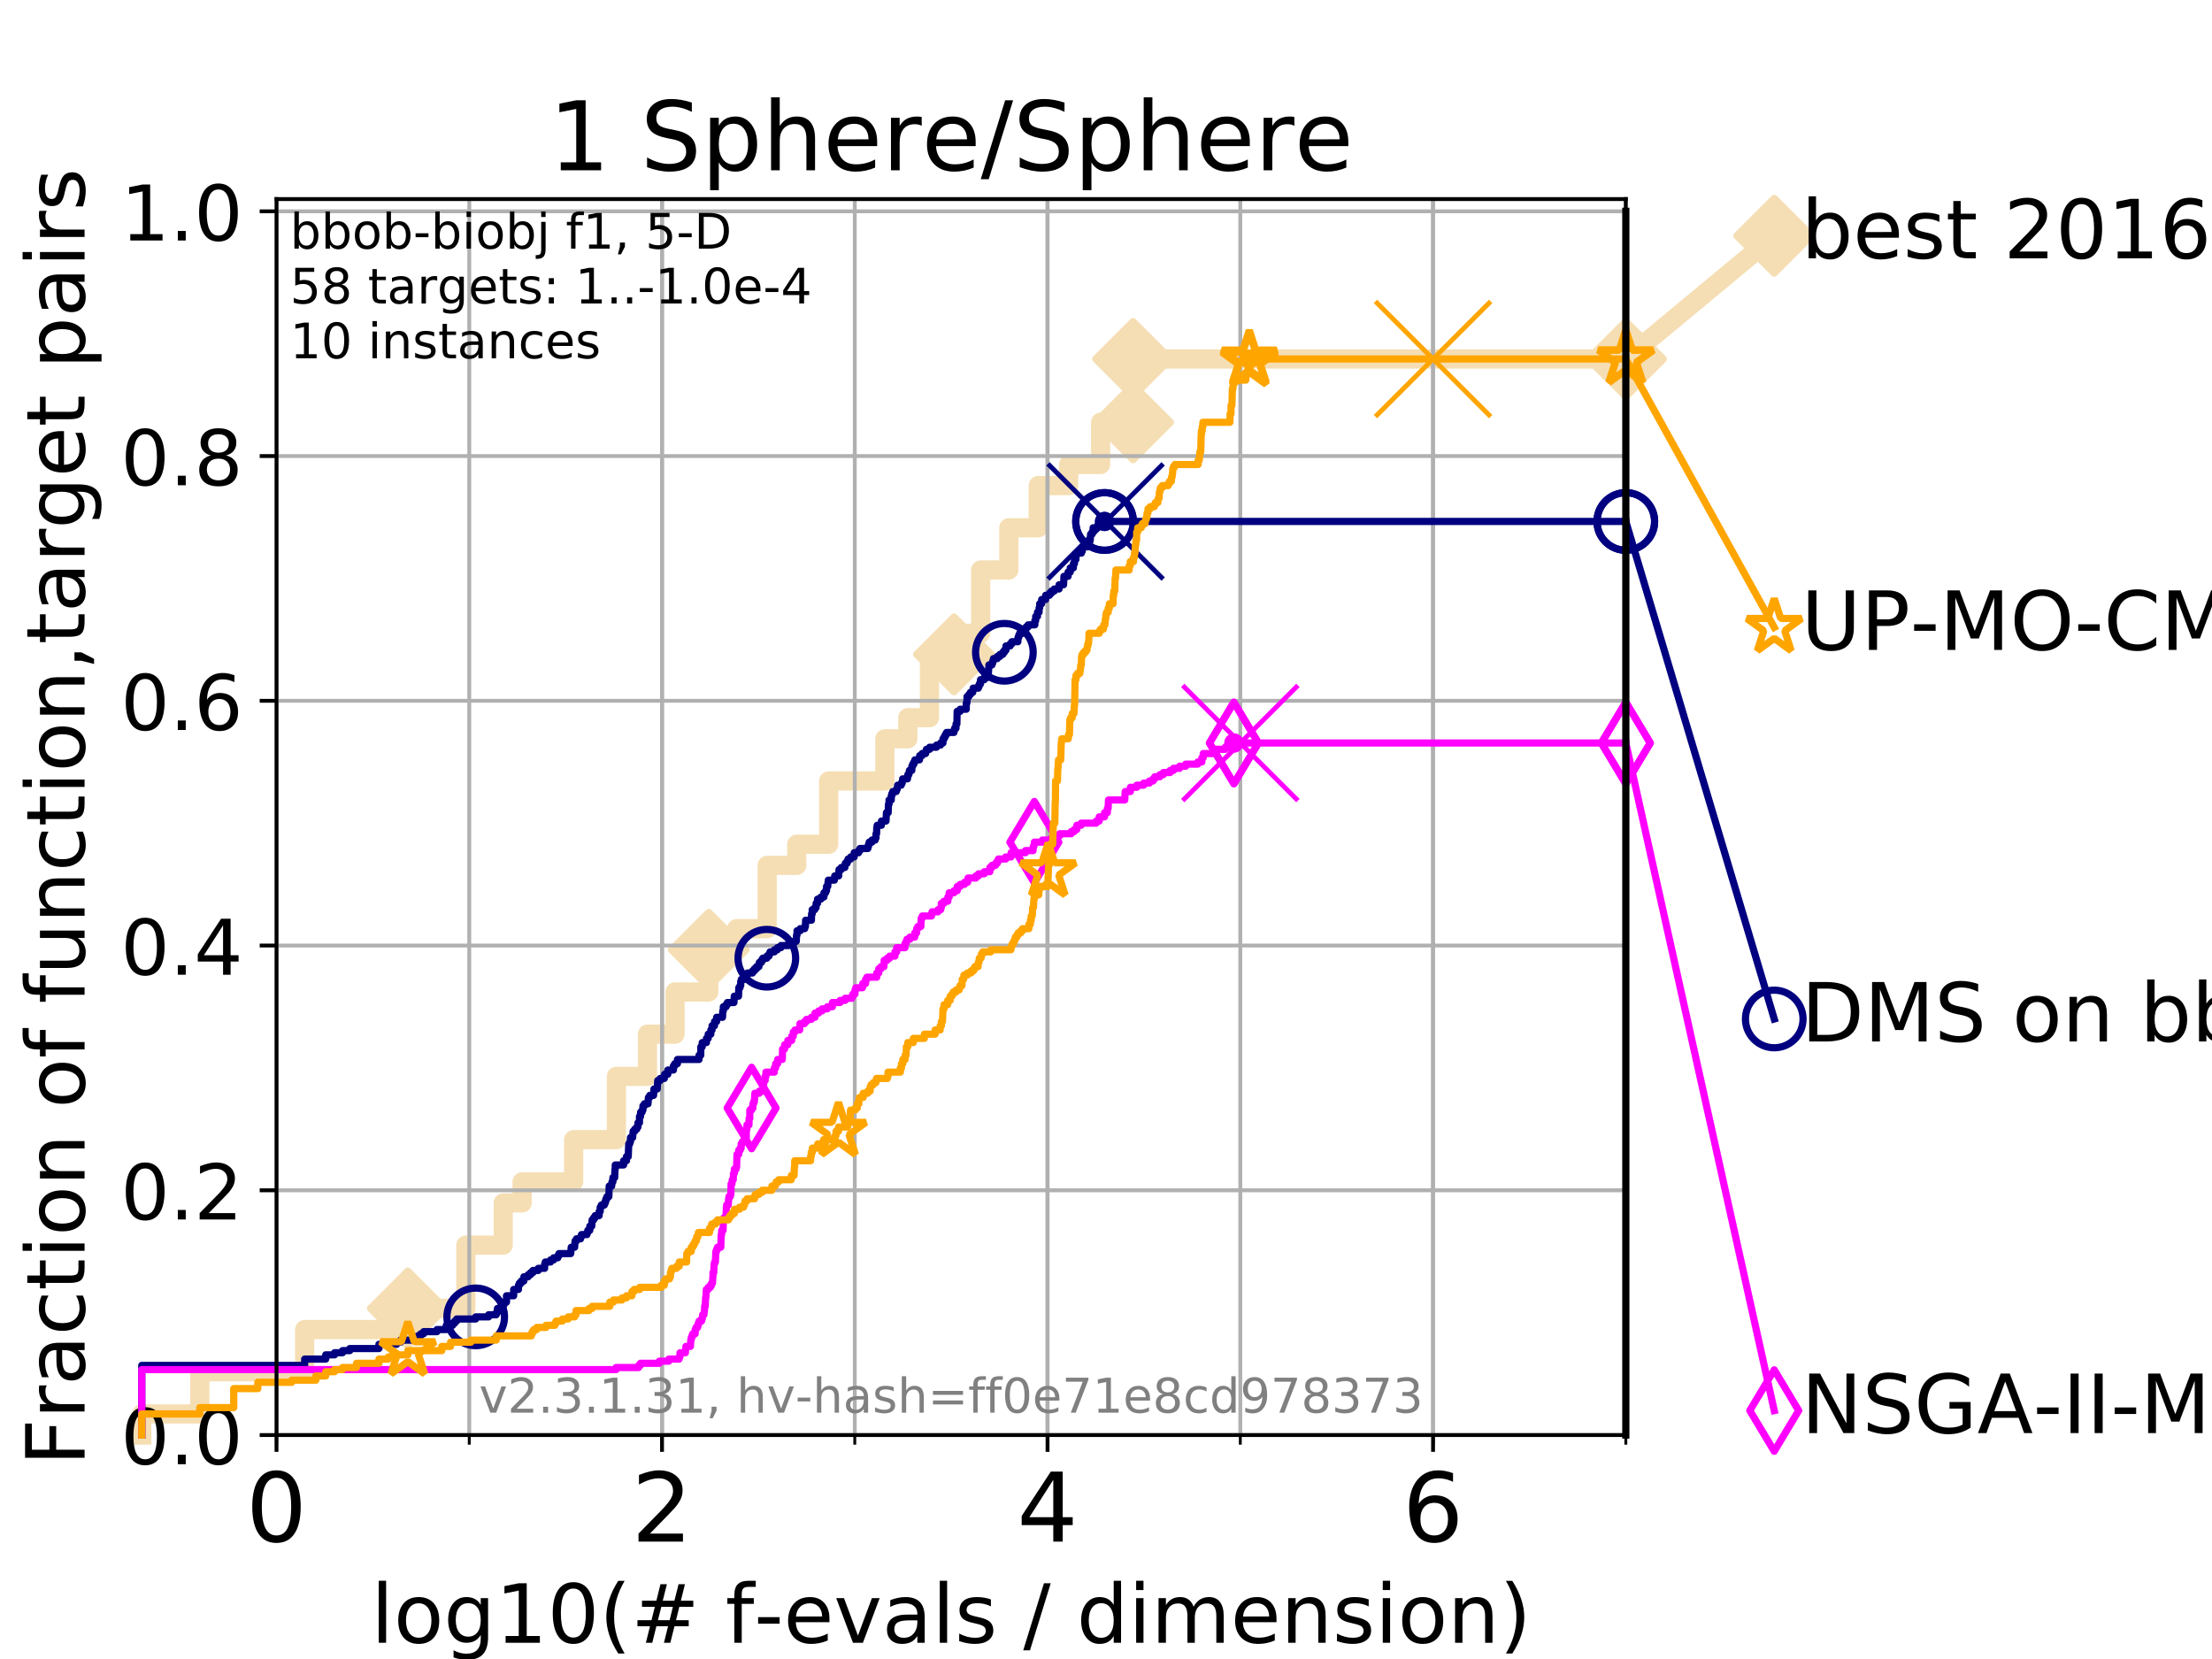 <?xml version="1.0" encoding="utf-8" standalone="no"?>
<!DOCTYPE svg PUBLIC "-//W3C//DTD SVG 1.1//EN"
  "http://www.w3.org/Graphics/SVG/1.1/DTD/svg11.dtd">
<!-- Created with matplotlib (https://matplotlib.org/) -->
<svg height="345.6pt" version="1.1" viewBox="0 0 460.8 345.6" width="460.8pt" xmlns="http://www.w3.org/2000/svg" xmlns:xlink="http://www.w3.org/1999/xlink">
 <defs>
  <style type="text/css">
*{stroke-linecap:butt;stroke-linejoin:round;}
  </style>
 </defs>
 <g id="figure_1">
  <g id="patch_1">
   <path d="M 0 345.6 
L 460.8 345.6 
L 460.8 0 
L 0 0 
z
" style="fill:#ffffff;"/>
  </g>
  <g id="axes_1">
   <g id="patch_2">
    <path d="M 57.6 298.944 
L 338.688 298.944 
L 338.688 41.472 
L 57.6 41.472 
z
" style="fill:#ffffff;"/>
   </g>
   <g id="line2d_1">
    <path d="M 29.533 298.944 
L 29.533 294.549 
L 41.621 294.549 
L 41.621 285.758 
L 63.468 285.758 
L 63.468 276.968 
L 84.956 276.968 
L 84.956 272.573 
L 97.044 272.573 
L 97.044 259.387 
L 104.826 259.387 
L 104.826 250.597 
L 108.764 250.597 
L 108.764 246.201 
L 119.503 246.201 
L 119.503 237.411 
L 128.411 237.411 
L 128.411 224.225 
L 134.87 224.225 
L 134.87 215.435 
L 140.619 215.435 
L 140.619 206.644 
L 147.65 206.644 
L 147.65 197.854 
L 153.467 197.854 
L 153.467 193.459 
L 159.818 193.459 
L 159.818 180.273 
L 165.978 180.273 
L 165.978 175.878 
L 172.626 175.878 
L 172.626 162.692 
L 184.331 162.692 
L 184.331 153.902 
L 189.12 153.902 
L 189.12 149.507 
L 193.625 149.507 
L 193.625 136.321 
L 198.742 136.321 
L 198.742 131.926 
L 204.3 131.926 
L 204.3 118.74 
L 210.156 118.74 
L 210.156 109.95 
L 216.286 109.95 
L 216.286 101.159 
L 222.629 101.159 
L 222.629 96.764 
L 229.276 96.764 
L 229.276 87.973 
L 236.041 87.973 
L 236.041 74.788 
L 338.688 74.788 
" style="fill:none;stroke:#f5deb3;stroke-linecap:square;stroke-width:4;"/>
   </g>
   <g id="line2d_2">
    <defs>
     <path d="M 0 7.778 
L 7.778 0 
L 0 -7.778 
L -7.778 0 
z
" id="mab8c01ed56" style="stroke:#f5deb3;stroke-linejoin:miter;stroke-width:1.5;"/>
    </defs>
    <g>
     <use style="fill:#f5deb3;stroke:#f5deb3;stroke-linejoin:miter;stroke-width:1.5;" x="84.956" xlink:href="#mab8c01ed56" y="272.573"/>
     <use style="fill:#f5deb3;stroke:#f5deb3;stroke-linejoin:miter;stroke-width:1.5;" x="147.65" xlink:href="#mab8c01ed56" y="197.854"/>
     <use style="fill:#f5deb3;stroke:#f5deb3;stroke-linejoin:miter;stroke-width:1.5;" x="198.742" xlink:href="#mab8c01ed56" y="136.321"/>
     <use style="fill:#f5deb3;stroke:#f5deb3;stroke-linejoin:miter;stroke-width:1.5;" x="236.041" xlink:href="#mab8c01ed56" y="87.973"/>
     <use style="fill:#f5deb3;stroke:#f5deb3;stroke-linejoin:miter;stroke-width:1.5;" x="236.041" xlink:href="#mab8c01ed56" y="74.788"/>
     <use style="fill:#f5deb3;stroke:#f5deb3;stroke-linejoin:miter;stroke-width:1.5;" x="338.688" xlink:href="#mab8c01ed56" y="74.788"/>
    </g>
   </g>
   <g id="line2d_3">
    <path style="fill:none;stroke:#f5deb3;stroke-linecap:square;stroke-width:4;"/>
    <g/>
   </g>
   <g id="line2d_4">
    <path d="M 338.688 74.788 
L 369.608 49.12 
" style="fill:none;stroke:#f5deb3;stroke-linecap:square;stroke-width:4;"/>
    <g>
     <use style="fill:#f5deb3;stroke:#f5deb3;stroke-linejoin:miter;stroke-width:1.5;" x="338.688" xlink:href="#mab8c01ed56" y="74.788"/>
     <use style="fill:#f5deb3;stroke:#f5deb3;stroke-linejoin:miter;stroke-width:1.5;" x="369.608" xlink:href="#mab8c01ed56" y="49.12"/>
    </g>
   </g>
   <g id="matplotlib.axis_1">
    <g id="xtick_1">
     <g id="line2d_5">
      <path clip-path="url(#p5553a2b173)" d="M 57.6 298.944 
L 57.6 41.472 
" style="fill:none;stroke:#b0b0b0;stroke-linecap:square;stroke-width:0.8;"/>
     </g>
     <g id="line2d_6">
      <defs>
       <path d="M 0 0 
L 0 3.5 
" id="mb342334230" style="stroke:#000000;stroke-width:0.8;"/>
      </defs>
      <g>
       <use style="stroke:#000000;stroke-width:0.8;" x="57.6" xlink:href="#mb342334230" y="298.944"/>
      </g>
     </g>
     <g id="text_1">
      <!-- 0 -->
      <defs>
       <path d="M 31.781 66.406 
Q 24.172 66.406 20.328 58.906 
Q 16.5 51.422 16.5 36.375 
Q 16.5 21.391 20.328 13.891 
Q 24.172 6.391 31.781 6.391 
Q 39.453 6.391 43.281 13.891 
Q 47.125 21.391 47.125 36.375 
Q 47.125 51.422 43.281 58.906 
Q 39.453 66.406 31.781 66.406 
z
M 31.781 74.219 
Q 44.047 74.219 50.516 64.516 
Q 56.984 54.828 56.984 36.375 
Q 56.984 17.969 50.516 8.266 
Q 44.047 -1.422 31.781 -1.422 
Q 19.531 -1.422 13.062 8.266 
Q 6.594 17.969 6.594 36.375 
Q 6.594 54.828 13.062 64.516 
Q 19.531 74.219 31.781 74.219 
z
" id="DejaVuSans-48"/>
      </defs>
      <g transform="translate(51.237 321.141)scale(0.2 -0.2)">
       <use xlink:href="#DejaVuSans-48"/>
      </g>
     </g>
    </g>
    <g id="xtick_2">
     <g id="line2d_7">
      <path clip-path="url(#p5553a2b173)" d="M 137.911 298.944 
L 137.911 41.472 
" style="fill:none;stroke:#b0b0b0;stroke-linecap:square;stroke-width:0.8;"/>
     </g>
     <g id="line2d_8">
      <g>
       <use style="stroke:#000000;stroke-width:0.8;" x="137.911" xlink:href="#mb342334230" y="298.944"/>
      </g>
     </g>
     <g id="text_2">
      <!-- 2 -->
      <defs>
       <path d="M 19.188 8.297 
L 53.609 8.297 
L 53.609 0 
L 7.328 0 
L 7.328 8.297 
Q 12.938 14.109 22.625 23.891 
Q 32.328 33.688 34.812 36.531 
Q 39.547 41.844 41.422 45.531 
Q 43.312 49.219 43.312 52.781 
Q 43.312 58.594 39.234 62.25 
Q 35.156 65.922 28.609 65.922 
Q 23.969 65.922 18.812 64.312 
Q 13.672 62.703 7.812 59.422 
L 7.812 69.391 
Q 13.766 71.781 18.938 73 
Q 24.125 74.219 28.422 74.219 
Q 39.75 74.219 46.484 68.547 
Q 53.219 62.891 53.219 53.422 
Q 53.219 48.922 51.531 44.891 
Q 49.859 40.875 45.406 35.406 
Q 44.188 33.984 37.641 27.219 
Q 31.109 20.453 19.188 8.297 
z
" id="DejaVuSans-50"/>
      </defs>
      <g transform="translate(131.548 321.141)scale(0.2 -0.2)">
       <use xlink:href="#DejaVuSans-50"/>
      </g>
     </g>
    </g>
    <g id="xtick_3">
     <g id="line2d_9">
      <path clip-path="url(#p5553a2b173)" d="M 218.222 298.944 
L 218.222 41.472 
" style="fill:none;stroke:#b0b0b0;stroke-linecap:square;stroke-width:0.8;"/>
     </g>
     <g id="line2d_10">
      <g>
       <use style="stroke:#000000;stroke-width:0.8;" x="218.222" xlink:href="#mb342334230" y="298.944"/>
      </g>
     </g>
     <g id="text_3">
      <!-- 4 -->
      <defs>
       <path d="M 37.797 64.312 
L 12.891 25.391 
L 37.797 25.391 
z
M 35.203 72.906 
L 47.609 72.906 
L 47.609 25.391 
L 58.016 25.391 
L 58.016 17.188 
L 47.609 17.188 
L 47.609 0 
L 37.797 0 
L 37.797 17.188 
L 4.891 17.188 
L 4.891 26.703 
z
" id="DejaVuSans-52"/>
      </defs>
      <g transform="translate(211.859 321.141)scale(0.2 -0.2)">
       <use xlink:href="#DejaVuSans-52"/>
      </g>
     </g>
    </g>
    <g id="xtick_4">
     <g id="line2d_11">
      <path clip-path="url(#p5553a2b173)" d="M 298.533 298.944 
L 298.533 41.472 
" style="fill:none;stroke:#b0b0b0;stroke-linecap:square;stroke-width:0.8;"/>
     </g>
     <g id="line2d_12">
      <g>
       <use style="stroke:#000000;stroke-width:0.8;" x="298.533" xlink:href="#mb342334230" y="298.944"/>
      </g>
     </g>
     <g id="text_4">
      <!-- 6 -->
      <defs>
       <path d="M 33.016 40.375 
Q 26.375 40.375 22.484 35.828 
Q 18.609 31.297 18.609 23.391 
Q 18.609 15.531 22.484 10.953 
Q 26.375 6.391 33.016 6.391 
Q 39.656 6.391 43.531 10.953 
Q 47.406 15.531 47.406 23.391 
Q 47.406 31.297 43.531 35.828 
Q 39.656 40.375 33.016 40.375 
z
M 52.594 71.297 
L 52.594 62.312 
Q 48.875 64.062 45.094 64.984 
Q 41.312 65.922 37.594 65.922 
Q 27.828 65.922 22.672 59.328 
Q 17.531 52.734 16.797 39.406 
Q 19.672 43.656 24.016 45.922 
Q 28.375 48.188 33.594 48.188 
Q 44.578 48.188 50.953 41.516 
Q 57.328 34.859 57.328 23.391 
Q 57.328 12.156 50.688 5.359 
Q 44.047 -1.422 33.016 -1.422 
Q 20.359 -1.422 13.672 8.266 
Q 6.984 17.969 6.984 36.375 
Q 6.984 53.656 15.188 63.938 
Q 23.391 74.219 37.203 74.219 
Q 40.922 74.219 44.703 73.484 
Q 48.484 72.75 52.594 71.297 
z
" id="DejaVuSans-54"/>
      </defs>
      <g transform="translate(292.17 321.141)scale(0.2 -0.2)">
       <use xlink:href="#DejaVuSans-54"/>
      </g>
     </g>
    </g>
    <g id="xtick_5">
     <g id="line2d_13">
      <path clip-path="url(#p5553a2b173)" d="M 57.6 298.944 
L 57.6 41.472 
" style="fill:none;stroke:#b0b0b0;stroke-linecap:square;stroke-width:0.8;"/>
     </g>
     <g id="line2d_14">
      <defs>
       <path d="M 0 0 
L 0 2 
" id="mfcd1d7dc4c" style="stroke:#000000;stroke-width:0.6;"/>
      </defs>
      <g>
       <use style="stroke:#000000;stroke-width:0.6;" x="57.6" xlink:href="#mfcd1d7dc4c" y="298.944"/>
      </g>
     </g>
    </g>
    <g id="xtick_6">
     <g id="line2d_15">
      <path clip-path="url(#p5553a2b173)" d="M 97.755 298.944 
L 97.755 41.472 
" style="fill:none;stroke:#b0b0b0;stroke-linecap:square;stroke-width:0.8;"/>
     </g>
     <g id="line2d_16">
      <g>
       <use style="stroke:#000000;stroke-width:0.6;" x="97.755" xlink:href="#mfcd1d7dc4c" y="298.944"/>
      </g>
     </g>
    </g>
    <g id="xtick_7">
     <g id="line2d_17">
      <path clip-path="url(#p5553a2b173)" d="M 137.911 298.944 
L 137.911 41.472 
" style="fill:none;stroke:#b0b0b0;stroke-linecap:square;stroke-width:0.8;"/>
     </g>
     <g id="line2d_18">
      <g>
       <use style="stroke:#000000;stroke-width:0.6;" x="137.911" xlink:href="#mfcd1d7dc4c" y="298.944"/>
      </g>
     </g>
    </g>
    <g id="xtick_8">
     <g id="line2d_19">
      <path clip-path="url(#p5553a2b173)" d="M 178.066 298.944 
L 178.066 41.472 
" style="fill:none;stroke:#b0b0b0;stroke-linecap:square;stroke-width:0.8;"/>
     </g>
     <g id="line2d_20">
      <g>
       <use style="stroke:#000000;stroke-width:0.6;" x="178.066" xlink:href="#mfcd1d7dc4c" y="298.944"/>
      </g>
     </g>
    </g>
    <g id="xtick_9">
     <g id="line2d_21">
      <path clip-path="url(#p5553a2b173)" d="M 218.222 298.944 
L 218.222 41.472 
" style="fill:none;stroke:#b0b0b0;stroke-linecap:square;stroke-width:0.8;"/>
     </g>
     <g id="line2d_22">
      <g>
       <use style="stroke:#000000;stroke-width:0.6;" x="218.222" xlink:href="#mfcd1d7dc4c" y="298.944"/>
      </g>
     </g>
    </g>
    <g id="xtick_10">
     <g id="line2d_23">
      <path clip-path="url(#p5553a2b173)" d="M 258.377 298.944 
L 258.377 41.472 
" style="fill:none;stroke:#b0b0b0;stroke-linecap:square;stroke-width:0.8;"/>
     </g>
     <g id="line2d_24">
      <g>
       <use style="stroke:#000000;stroke-width:0.6;" x="258.377" xlink:href="#mfcd1d7dc4c" y="298.944"/>
      </g>
     </g>
    </g>
    <g id="xtick_11">
     <g id="line2d_25">
      <path clip-path="url(#p5553a2b173)" d="M 298.533 298.944 
L 298.533 41.472 
" style="fill:none;stroke:#b0b0b0;stroke-linecap:square;stroke-width:0.8;"/>
     </g>
     <g id="line2d_26">
      <g>
       <use style="stroke:#000000;stroke-width:0.6;" x="298.533" xlink:href="#mfcd1d7dc4c" y="298.944"/>
      </g>
     </g>
    </g>
    <g id="xtick_12">
     <g id="line2d_27">
      <path clip-path="url(#p5553a2b173)" d="M 338.688 298.944 
L 338.688 41.472 
" style="fill:none;stroke:#b0b0b0;stroke-linecap:square;stroke-width:0.8;"/>
     </g>
     <g id="line2d_28">
      <g>
       <use style="stroke:#000000;stroke-width:0.6;" x="338.688" xlink:href="#mfcd1d7dc4c" y="298.944"/>
      </g>
     </g>
    </g>
    <g id="text_5">
     <!-- log10(# f-evals / dimension) -->
     <defs>
      <path d="M 9.422 75.984 
L 18.406 75.984 
L 18.406 0 
L 9.422 0 
z
" id="DejaVuSans-108"/>
      <path d="M 30.609 48.391 
Q 23.391 48.391 19.188 42.75 
Q 14.984 37.109 14.984 27.297 
Q 14.984 17.484 19.156 11.844 
Q 23.344 6.203 30.609 6.203 
Q 37.797 6.203 41.984 11.859 
Q 46.188 17.531 46.188 27.297 
Q 46.188 37.016 41.984 42.703 
Q 37.797 48.391 30.609 48.391 
z
M 30.609 56 
Q 42.328 56 49.016 48.375 
Q 55.719 40.766 55.719 27.297 
Q 55.719 13.875 49.016 6.219 
Q 42.328 -1.422 30.609 -1.422 
Q 18.844 -1.422 12.172 6.219 
Q 5.516 13.875 5.516 27.297 
Q 5.516 40.766 12.172 48.375 
Q 18.844 56 30.609 56 
z
" id="DejaVuSans-111"/>
      <path d="M 45.406 27.984 
Q 45.406 37.75 41.375 43.109 
Q 37.359 48.484 30.078 48.484 
Q 22.859 48.484 18.828 43.109 
Q 14.797 37.75 14.797 27.984 
Q 14.797 18.266 18.828 12.891 
Q 22.859 7.516 30.078 7.516 
Q 37.359 7.516 41.375 12.891 
Q 45.406 18.266 45.406 27.984 
z
M 54.391 6.781 
Q 54.391 -7.172 48.188 -13.984 
Q 42 -20.797 29.203 -20.797 
Q 24.469 -20.797 20.266 -20.094 
Q 16.062 -19.391 12.109 -17.922 
L 12.109 -9.188 
Q 16.062 -11.328 19.922 -12.344 
Q 23.781 -13.375 27.781 -13.375 
Q 36.625 -13.375 41.016 -8.766 
Q 45.406 -4.156 45.406 5.172 
L 45.406 9.625 
Q 42.625 4.781 38.281 2.391 
Q 33.938 0 27.875 0 
Q 17.828 0 11.672 7.656 
Q 5.516 15.328 5.516 27.984 
Q 5.516 40.672 11.672 48.328 
Q 17.828 56 27.875 56 
Q 33.938 56 38.281 53.609 
Q 42.625 51.219 45.406 46.391 
L 45.406 54.688 
L 54.391 54.688 
z
" id="DejaVuSans-103"/>
      <path d="M 12.406 8.297 
L 28.516 8.297 
L 28.516 63.922 
L 10.984 60.406 
L 10.984 69.391 
L 28.422 72.906 
L 38.281 72.906 
L 38.281 8.297 
L 54.391 8.297 
L 54.391 0 
L 12.406 0 
z
" id="DejaVuSans-49"/>
      <path d="M 31 75.875 
Q 24.469 64.656 21.281 53.656 
Q 18.109 42.672 18.109 31.391 
Q 18.109 20.125 21.312 9.062 
Q 24.516 -2 31 -13.188 
L 23.188 -13.188 
Q 15.875 -1.703 12.234 9.375 
Q 8.594 20.453 8.594 31.391 
Q 8.594 42.281 12.203 53.312 
Q 15.828 64.359 23.188 75.875 
z
" id="DejaVuSans-40"/>
      <path d="M 51.125 44 
L 36.922 44 
L 32.812 27.688 
L 47.125 27.688 
z
M 43.797 71.781 
L 38.719 51.516 
L 52.984 51.516 
L 58.109 71.781 
L 65.922 71.781 
L 60.891 51.516 
L 76.125 51.516 
L 76.125 44 
L 58.984 44 
L 54.984 27.688 
L 70.516 27.688 
L 70.516 20.219 
L 53.078 20.219 
L 48 0 
L 40.188 0 
L 45.219 20.219 
L 30.906 20.219 
L 25.875 0 
L 18.016 0 
L 23.094 20.219 
L 7.719 20.219 
L 7.719 27.688 
L 24.906 27.688 
L 29 44 
L 13.281 44 
L 13.281 51.516 
L 30.906 51.516 
L 35.891 71.781 
z
" id="DejaVuSans-35"/>
      <path id="DejaVuSans-32"/>
      <path d="M 37.109 75.984 
L 37.109 68.5 
L 28.516 68.5 
Q 23.688 68.5 21.797 66.547 
Q 19.922 64.594 19.922 59.516 
L 19.922 54.688 
L 34.719 54.688 
L 34.719 47.703 
L 19.922 47.703 
L 19.922 0 
L 10.891 0 
L 10.891 47.703 
L 2.297 47.703 
L 2.297 54.688 
L 10.891 54.688 
L 10.891 58.5 
Q 10.891 67.625 15.141 71.797 
Q 19.391 75.984 28.609 75.984 
z
" id="DejaVuSans-102"/>
      <path d="M 4.891 31.391 
L 31.203 31.391 
L 31.203 23.391 
L 4.891 23.391 
z
" id="DejaVuSans-45"/>
      <path d="M 56.203 29.594 
L 56.203 25.203 
L 14.891 25.203 
Q 15.484 15.922 20.484 11.062 
Q 25.484 6.203 34.422 6.203 
Q 39.594 6.203 44.453 7.469 
Q 49.312 8.734 54.109 11.281 
L 54.109 2.781 
Q 49.266 0.734 44.188 -0.344 
Q 39.109 -1.422 33.891 -1.422 
Q 20.797 -1.422 13.156 6.188 
Q 5.516 13.812 5.516 26.812 
Q 5.516 40.234 12.766 48.109 
Q 20.016 56 32.328 56 
Q 43.359 56 49.781 48.891 
Q 56.203 41.797 56.203 29.594 
z
M 47.219 32.234 
Q 47.125 39.594 43.094 43.984 
Q 39.062 48.391 32.422 48.391 
Q 24.906 48.391 20.391 44.141 
Q 15.875 39.891 15.188 32.172 
z
" id="DejaVuSans-101"/>
      <path d="M 2.984 54.688 
L 12.5 54.688 
L 29.594 8.797 
L 46.688 54.688 
L 56.203 54.688 
L 35.688 0 
L 23.484 0 
z
" id="DejaVuSans-118"/>
      <path d="M 34.281 27.484 
Q 23.391 27.484 19.188 25 
Q 14.984 22.516 14.984 16.5 
Q 14.984 11.719 18.141 8.906 
Q 21.297 6.109 26.703 6.109 
Q 34.188 6.109 38.703 11.406 
Q 43.219 16.703 43.219 25.484 
L 43.219 27.484 
z
M 52.203 31.203 
L 52.203 0 
L 43.219 0 
L 43.219 8.297 
Q 40.141 3.328 35.547 0.953 
Q 30.953 -1.422 24.312 -1.422 
Q 15.922 -1.422 10.953 3.297 
Q 6 8.016 6 15.922 
Q 6 25.141 12.172 29.828 
Q 18.359 34.516 30.609 34.516 
L 43.219 34.516 
L 43.219 35.406 
Q 43.219 41.609 39.141 45 
Q 35.062 48.391 27.688 48.391 
Q 23 48.391 18.547 47.266 
Q 14.109 46.141 10.016 43.891 
L 10.016 52.203 
Q 14.938 54.109 19.578 55.047 
Q 24.219 56 28.609 56 
Q 40.484 56 46.344 49.844 
Q 52.203 43.703 52.203 31.203 
z
" id="DejaVuSans-97"/>
      <path d="M 44.281 53.078 
L 44.281 44.578 
Q 40.484 46.531 36.375 47.5 
Q 32.281 48.484 27.875 48.484 
Q 21.188 48.484 17.844 46.438 
Q 14.5 44.391 14.5 40.281 
Q 14.5 37.156 16.891 35.375 
Q 19.281 33.594 26.516 31.984 
L 29.594 31.297 
Q 39.156 29.25 43.188 25.516 
Q 47.219 21.781 47.219 15.094 
Q 47.219 7.469 41.188 3.016 
Q 35.156 -1.422 24.609 -1.422 
Q 20.219 -1.422 15.453 -0.562 
Q 10.688 0.297 5.422 2 
L 5.422 11.281 
Q 10.406 8.688 15.234 7.391 
Q 20.062 6.109 24.812 6.109 
Q 31.156 6.109 34.562 8.281 
Q 37.984 10.453 37.984 14.406 
Q 37.984 18.062 35.516 20.016 
Q 33.062 21.969 24.703 23.781 
L 21.578 24.516 
Q 13.234 26.266 9.516 29.906 
Q 5.812 33.547 5.812 39.891 
Q 5.812 47.609 11.281 51.797 
Q 16.75 56 26.812 56 
Q 31.781 56 36.172 55.266 
Q 40.578 54.547 44.281 53.078 
z
" id="DejaVuSans-115"/>
      <path d="M 25.391 72.906 
L 33.688 72.906 
L 8.297 -9.281 
L 0 -9.281 
z
" id="DejaVuSans-47"/>
      <path d="M 45.406 46.391 
L 45.406 75.984 
L 54.391 75.984 
L 54.391 0 
L 45.406 0 
L 45.406 8.203 
Q 42.578 3.328 38.25 0.953 
Q 33.938 -1.422 27.875 -1.422 
Q 17.969 -1.422 11.734 6.484 
Q 5.516 14.406 5.516 27.297 
Q 5.516 40.188 11.734 48.094 
Q 17.969 56 27.875 56 
Q 33.938 56 38.25 53.625 
Q 42.578 51.266 45.406 46.391 
z
M 14.797 27.297 
Q 14.797 17.391 18.875 11.75 
Q 22.953 6.109 30.078 6.109 
Q 37.203 6.109 41.297 11.75 
Q 45.406 17.391 45.406 27.297 
Q 45.406 37.203 41.297 42.844 
Q 37.203 48.484 30.078 48.484 
Q 22.953 48.484 18.875 42.844 
Q 14.797 37.203 14.797 27.297 
z
" id="DejaVuSans-100"/>
      <path d="M 9.422 54.688 
L 18.406 54.688 
L 18.406 0 
L 9.422 0 
z
M 9.422 75.984 
L 18.406 75.984 
L 18.406 64.594 
L 9.422 64.594 
z
" id="DejaVuSans-105"/>
      <path d="M 52 44.188 
Q 55.375 50.25 60.062 53.125 
Q 64.75 56 71.094 56 
Q 79.641 56 84.281 50.016 
Q 88.922 44.047 88.922 33.016 
L 88.922 0 
L 79.891 0 
L 79.891 32.719 
Q 79.891 40.578 77.094 44.375 
Q 74.312 48.188 68.609 48.188 
Q 61.625 48.188 57.562 43.547 
Q 53.516 38.922 53.516 30.906 
L 53.516 0 
L 44.484 0 
L 44.484 32.719 
Q 44.484 40.625 41.703 44.406 
Q 38.922 48.188 33.109 48.188 
Q 26.219 48.188 22.156 43.531 
Q 18.109 38.875 18.109 30.906 
L 18.109 0 
L 9.078 0 
L 9.078 54.688 
L 18.109 54.688 
L 18.109 46.188 
Q 21.188 51.219 25.484 53.609 
Q 29.781 56 35.688 56 
Q 41.656 56 45.828 52.969 
Q 50 49.953 52 44.188 
z
" id="DejaVuSans-109"/>
      <path d="M 54.891 33.016 
L 54.891 0 
L 45.906 0 
L 45.906 32.719 
Q 45.906 40.484 42.875 44.328 
Q 39.844 48.188 33.797 48.188 
Q 26.516 48.188 22.312 43.547 
Q 18.109 38.922 18.109 30.906 
L 18.109 0 
L 9.078 0 
L 9.078 54.688 
L 18.109 54.688 
L 18.109 46.188 
Q 21.344 51.125 25.703 53.562 
Q 30.078 56 35.797 56 
Q 45.219 56 50.047 50.172 
Q 54.891 44.344 54.891 33.016 
z
" id="DejaVuSans-110"/>
      <path d="M 8.016 75.875 
L 15.828 75.875 
Q 23.141 64.359 26.781 53.312 
Q 30.422 42.281 30.422 31.391 
Q 30.422 20.453 26.781 9.375 
Q 23.141 -1.703 15.828 -13.188 
L 8.016 -13.188 
Q 14.5 -2 17.703 9.062 
Q 20.906 20.125 20.906 31.391 
Q 20.906 42.672 17.703 53.656 
Q 14.5 64.656 8.016 75.875 
z
" id="DejaVuSans-41"/>
     </defs>
     <g transform="translate(77.303 342.218)scale(0.17 -0.17)">
      <use xlink:href="#DejaVuSans-108"/>
      <use x="27.783" xlink:href="#DejaVuSans-111"/>
      <use x="88.965" xlink:href="#DejaVuSans-103"/>
      <use x="152.441" xlink:href="#DejaVuSans-49"/>
      <use x="216.064" xlink:href="#DejaVuSans-48"/>
      <use x="279.688" xlink:href="#DejaVuSans-40"/>
      <use x="318.701" xlink:href="#DejaVuSans-35"/>
      <use x="402.49" xlink:href="#DejaVuSans-32"/>
      <use x="434.277" xlink:href="#DejaVuSans-102"/>
      <use x="469.404" xlink:href="#DejaVuSans-45"/>
      <use x="505.488" xlink:href="#DejaVuSans-101"/>
      <use x="567.012" xlink:href="#DejaVuSans-118"/>
      <use x="626.191" xlink:href="#DejaVuSans-97"/>
      <use x="687.471" xlink:href="#DejaVuSans-108"/>
      <use x="715.254" xlink:href="#DejaVuSans-115"/>
      <use x="767.354" xlink:href="#DejaVuSans-32"/>
      <use x="799.141" xlink:href="#DejaVuSans-47"/>
      <use x="832.832" xlink:href="#DejaVuSans-32"/>
      <use x="864.619" xlink:href="#DejaVuSans-100"/>
      <use x="928.096" xlink:href="#DejaVuSans-105"/>
      <use x="955.879" xlink:href="#DejaVuSans-109"/>
      <use x="1053.291" xlink:href="#DejaVuSans-101"/>
      <use x="1114.814" xlink:href="#DejaVuSans-110"/>
      <use x="1178.193" xlink:href="#DejaVuSans-115"/>
      <use x="1230.293" xlink:href="#DejaVuSans-105"/>
      <use x="1258.076" xlink:href="#DejaVuSans-111"/>
      <use x="1319.258" xlink:href="#DejaVuSans-110"/>
      <use x="1382.637" xlink:href="#DejaVuSans-41"/>
     </g>
    </g>
   </g>
   <g id="matplotlib.axis_2">
    <g id="ytick_1">
     <g id="line2d_29">
      <path clip-path="url(#p5553a2b173)" d="M 57.6 298.944 
L 338.688 298.944 
" style="fill:none;stroke:#b0b0b0;stroke-linecap:square;stroke-width:0.8;"/>
     </g>
     <g id="line2d_30">
      <defs>
       <path d="M 0 0 
L -3.5 0 
" id="m75de3d2f8a" style="stroke:#000000;stroke-width:0.8;"/>
      </defs>
      <g>
       <use style="stroke:#000000;stroke-width:0.8;" x="57.6" xlink:href="#m75de3d2f8a" y="298.944"/>
      </g>
     </g>
     <g id="text_6">
      <!-- 0.0 -->
      <defs>
       <path d="M 10.688 12.406 
L 21 12.406 
L 21 0 
L 10.688 0 
z
" id="DejaVuSans-46"/>
      </defs>
      <g transform="translate(25.155 305.023)scale(0.16 -0.16)">
       <use xlink:href="#DejaVuSans-48"/>
       <use x="63.623" xlink:href="#DejaVuSans-46"/>
       <use x="95.41" xlink:href="#DejaVuSans-48"/>
      </g>
     </g>
    </g>
    <g id="ytick_2">
     <g id="line2d_31">
      <path clip-path="url(#p5553a2b173)" d="M 57.6 247.959 
L 338.688 247.959 
" style="fill:none;stroke:#b0b0b0;stroke-linecap:square;stroke-width:0.8;"/>
     </g>
     <g id="line2d_32">
      <g>
       <use style="stroke:#000000;stroke-width:0.8;" x="57.6" xlink:href="#m75de3d2f8a" y="247.959"/>
      </g>
     </g>
     <g id="text_7">
      <!-- 0.2 -->
      <g transform="translate(25.155 254.038)scale(0.16 -0.16)">
       <use xlink:href="#DejaVuSans-48"/>
       <use x="63.623" xlink:href="#DejaVuSans-46"/>
       <use x="95.41" xlink:href="#DejaVuSans-50"/>
      </g>
     </g>
    </g>
    <g id="ytick_3">
     <g id="line2d_33">
      <path clip-path="url(#p5553a2b173)" d="M 57.6 196.975 
L 338.688 196.975 
" style="fill:none;stroke:#b0b0b0;stroke-linecap:square;stroke-width:0.8;"/>
     </g>
     <g id="line2d_34">
      <g>
       <use style="stroke:#000000;stroke-width:0.8;" x="57.6" xlink:href="#m75de3d2f8a" y="196.975"/>
      </g>
     </g>
     <g id="text_8">
      <!-- 0.4 -->
      <g transform="translate(25.155 203.054)scale(0.16 -0.16)">
       <use xlink:href="#DejaVuSans-48"/>
       <use x="63.623" xlink:href="#DejaVuSans-46"/>
       <use x="95.41" xlink:href="#DejaVuSans-52"/>
      </g>
     </g>
    </g>
    <g id="ytick_4">
     <g id="line2d_35">
      <path clip-path="url(#p5553a2b173)" d="M 57.6 145.99 
L 338.688 145.99 
" style="fill:none;stroke:#b0b0b0;stroke-linecap:square;stroke-width:0.8;"/>
     </g>
     <g id="line2d_36">
      <g>
       <use style="stroke:#000000;stroke-width:0.8;" x="57.6" xlink:href="#m75de3d2f8a" y="145.99"/>
      </g>
     </g>
     <g id="text_9">
      <!-- 0.6 -->
      <g transform="translate(25.155 152.069)scale(0.16 -0.16)">
       <use xlink:href="#DejaVuSans-48"/>
       <use x="63.623" xlink:href="#DejaVuSans-46"/>
       <use x="95.41" xlink:href="#DejaVuSans-54"/>
      </g>
     </g>
    </g>
    <g id="ytick_5">
     <g id="line2d_37">
      <path clip-path="url(#p5553a2b173)" d="M 57.6 95.006 
L 338.688 95.006 
" style="fill:none;stroke:#b0b0b0;stroke-linecap:square;stroke-width:0.8;"/>
     </g>
     <g id="line2d_38">
      <g>
       <use style="stroke:#000000;stroke-width:0.8;" x="57.6" xlink:href="#m75de3d2f8a" y="95.006"/>
      </g>
     </g>
     <g id="text_10">
      <!-- 0.8 -->
      <defs>
       <path d="M 31.781 34.625 
Q 24.75 34.625 20.719 30.859 
Q 16.703 27.094 16.703 20.516 
Q 16.703 13.922 20.719 10.156 
Q 24.75 6.391 31.781 6.391 
Q 38.812 6.391 42.859 10.172 
Q 46.922 13.969 46.922 20.516 
Q 46.922 27.094 42.891 30.859 
Q 38.875 34.625 31.781 34.625 
z
M 21.922 38.812 
Q 15.578 40.375 12.031 44.719 
Q 8.5 49.078 8.5 55.328 
Q 8.5 64.062 14.719 69.141 
Q 20.953 74.219 31.781 74.219 
Q 42.672 74.219 48.875 69.141 
Q 55.078 64.062 55.078 55.328 
Q 55.078 49.078 51.531 44.719 
Q 48 40.375 41.703 38.812 
Q 48.828 37.156 52.797 32.312 
Q 56.781 27.484 56.781 20.516 
Q 56.781 9.906 50.312 4.234 
Q 43.844 -1.422 31.781 -1.422 
Q 19.734 -1.422 13.25 4.234 
Q 6.781 9.906 6.781 20.516 
Q 6.781 27.484 10.781 32.312 
Q 14.797 37.156 21.922 38.812 
z
M 18.312 54.391 
Q 18.312 48.734 21.844 45.562 
Q 25.391 42.391 31.781 42.391 
Q 38.141 42.391 41.719 45.562 
Q 45.312 48.734 45.312 54.391 
Q 45.312 60.062 41.719 63.234 
Q 38.141 66.406 31.781 66.406 
Q 25.391 66.406 21.844 63.234 
Q 18.312 60.062 18.312 54.391 
z
" id="DejaVuSans-56"/>
      </defs>
      <g transform="translate(25.155 101.085)scale(0.16 -0.16)">
       <use xlink:href="#DejaVuSans-48"/>
       <use x="63.623" xlink:href="#DejaVuSans-46"/>
       <use x="95.41" xlink:href="#DejaVuSans-56"/>
      </g>
     </g>
    </g>
    <g id="ytick_6">
     <g id="line2d_39">
      <path clip-path="url(#p5553a2b173)" d="M 57.6 44.021 
L 338.688 44.021 
" style="fill:none;stroke:#b0b0b0;stroke-linecap:square;stroke-width:0.8;"/>
     </g>
     <g id="line2d_40">
      <g>
       <use style="stroke:#000000;stroke-width:0.8;" x="57.6" xlink:href="#m75de3d2f8a" y="44.021"/>
      </g>
     </g>
     <g id="text_11">
      <!-- 1.0 -->
      <g transform="translate(25.155 50.1)scale(0.16 -0.16)">
       <use xlink:href="#DejaVuSans-49"/>
       <use x="63.623" xlink:href="#DejaVuSans-46"/>
       <use x="95.41" xlink:href="#DejaVuSans-48"/>
      </g>
     </g>
    </g>
    <g id="text_12">
     <!-- Fraction of function,target pairs -->
     <defs>
      <path d="M 9.812 72.906 
L 51.703 72.906 
L 51.703 64.594 
L 19.672 64.594 
L 19.672 43.109 
L 48.578 43.109 
L 48.578 34.812 
L 19.672 34.812 
L 19.672 0 
L 9.812 0 
z
" id="DejaVuSans-70"/>
      <path d="M 41.109 46.297 
Q 39.594 47.172 37.812 47.578 
Q 36.031 48 33.891 48 
Q 26.266 48 22.188 43.047 
Q 18.109 38.094 18.109 28.812 
L 18.109 0 
L 9.078 0 
L 9.078 54.688 
L 18.109 54.688 
L 18.109 46.188 
Q 20.953 51.172 25.484 53.578 
Q 30.031 56 36.531 56 
Q 37.453 56 38.578 55.875 
Q 39.703 55.766 41.062 55.516 
z
" id="DejaVuSans-114"/>
      <path d="M 48.781 52.594 
L 48.781 44.188 
Q 44.969 46.297 41.141 47.344 
Q 37.312 48.391 33.406 48.391 
Q 24.656 48.391 19.812 42.844 
Q 14.984 37.312 14.984 27.297 
Q 14.984 17.281 19.812 11.734 
Q 24.656 6.203 33.406 6.203 
Q 37.312 6.203 41.141 7.25 
Q 44.969 8.297 48.781 10.406 
L 48.781 2.094 
Q 45.016 0.344 40.984 -0.531 
Q 36.969 -1.422 32.422 -1.422 
Q 20.062 -1.422 12.781 6.344 
Q 5.516 14.109 5.516 27.297 
Q 5.516 40.672 12.859 48.328 
Q 20.219 56 33.016 56 
Q 37.156 56 41.109 55.141 
Q 45.062 54.297 48.781 52.594 
z
" id="DejaVuSans-99"/>
      <path d="M 18.312 70.219 
L 18.312 54.688 
L 36.812 54.688 
L 36.812 47.703 
L 18.312 47.703 
L 18.312 18.016 
Q 18.312 11.328 20.141 9.422 
Q 21.969 7.516 27.594 7.516 
L 36.812 7.516 
L 36.812 0 
L 27.594 0 
Q 17.188 0 13.234 3.875 
Q 9.281 7.766 9.281 18.016 
L 9.281 47.703 
L 2.688 47.703 
L 2.688 54.688 
L 9.281 54.688 
L 9.281 70.219 
z
" id="DejaVuSans-116"/>
      <path d="M 8.5 21.578 
L 8.5 54.688 
L 17.484 54.688 
L 17.484 21.922 
Q 17.484 14.156 20.5 10.266 
Q 23.531 6.391 29.594 6.391 
Q 36.859 6.391 41.078 11.031 
Q 45.312 15.672 45.312 23.688 
L 45.312 54.688 
L 54.297 54.688 
L 54.297 0 
L 45.312 0 
L 45.312 8.406 
Q 42.047 3.422 37.719 1 
Q 33.406 -1.422 27.688 -1.422 
Q 18.266 -1.422 13.375 4.438 
Q 8.5 10.297 8.5 21.578 
z
M 31.109 56 
z
" id="DejaVuSans-117"/>
      <path d="M 11.719 12.406 
L 22.016 12.406 
L 22.016 4 
L 14.016 -11.625 
L 7.719 -11.625 
L 11.719 4 
z
" id="DejaVuSans-44"/>
      <path d="M 18.109 8.203 
L 18.109 -20.797 
L 9.078 -20.797 
L 9.078 54.688 
L 18.109 54.688 
L 18.109 46.391 
Q 20.953 51.266 25.266 53.625 
Q 29.594 56 35.594 56 
Q 45.562 56 51.781 48.094 
Q 58.016 40.188 58.016 27.297 
Q 58.016 14.406 51.781 6.484 
Q 45.562 -1.422 35.594 -1.422 
Q 29.594 -1.422 25.266 0.953 
Q 20.953 3.328 18.109 8.203 
z
M 48.688 27.297 
Q 48.688 37.203 44.609 42.844 
Q 40.531 48.484 33.406 48.484 
Q 26.266 48.484 22.188 42.844 
Q 18.109 37.203 18.109 27.297 
Q 18.109 17.391 22.188 11.75 
Q 26.266 6.109 33.406 6.109 
Q 40.531 6.109 44.609 11.75 
Q 48.688 17.391 48.688 27.297 
z
" id="DejaVuSans-112"/>
     </defs>
     <g transform="translate(17.62 305.347)rotate(-90)scale(0.17 -0.17)">
      <use xlink:href="#DejaVuSans-70"/>
      <use x="57.41" xlink:href="#DejaVuSans-114"/>
      <use x="98.523" xlink:href="#DejaVuSans-97"/>
      <use x="159.803" xlink:href="#DejaVuSans-99"/>
      <use x="214.783" xlink:href="#DejaVuSans-116"/>
      <use x="253.992" xlink:href="#DejaVuSans-105"/>
      <use x="281.775" xlink:href="#DejaVuSans-111"/>
      <use x="342.957" xlink:href="#DejaVuSans-110"/>
      <use x="406.336" xlink:href="#DejaVuSans-32"/>
      <use x="438.123" xlink:href="#DejaVuSans-111"/>
      <use x="499.305" xlink:href="#DejaVuSans-102"/>
      <use x="534.51" xlink:href="#DejaVuSans-32"/>
      <use x="566.297" xlink:href="#DejaVuSans-102"/>
      <use x="601.502" xlink:href="#DejaVuSans-117"/>
      <use x="664.881" xlink:href="#DejaVuSans-110"/>
      <use x="728.26" xlink:href="#DejaVuSans-99"/>
      <use x="783.24" xlink:href="#DejaVuSans-116"/>
      <use x="822.449" xlink:href="#DejaVuSans-105"/>
      <use x="850.232" xlink:href="#DejaVuSans-111"/>
      <use x="911.414" xlink:href="#DejaVuSans-110"/>
      <use x="974.793" xlink:href="#DejaVuSans-44"/>
      <use x="1006.58" xlink:href="#DejaVuSans-116"/>
      <use x="1045.789" xlink:href="#DejaVuSans-97"/>
      <use x="1107.068" xlink:href="#DejaVuSans-114"/>
      <use x="1148.166" xlink:href="#DejaVuSans-103"/>
      <use x="1211.643" xlink:href="#DejaVuSans-101"/>
      <use x="1273.166" xlink:href="#DejaVuSans-116"/>
      <use x="1312.375" xlink:href="#DejaVuSans-32"/>
      <use x="1344.162" xlink:href="#DejaVuSans-112"/>
      <use x="1407.639" xlink:href="#DejaVuSans-97"/>
      <use x="1468.918" xlink:href="#DejaVuSans-105"/>
      <use x="1496.701" xlink:href="#DejaVuSans-114"/>
      <use x="1537.814" xlink:href="#DejaVuSans-115"/>
     </g>
    </g>
   </g>
   <g id="line2d_41">
    <defs>
     <path d="M 0 1.5 
C 0.398 1.5 0.779 1.342 1.061 1.061 
C 1.342 0.779 1.5 0.398 1.5 0 
C 1.5 -0.398 1.342 -0.779 1.061 -1.061 
C 0.779 -1.342 0.398 -1.5 0 -1.5 
C -0.398 -1.5 -0.779 -1.342 -1.061 -1.061 
C -1.342 -0.779 -1.5 -0.398 -1.5 0 
C -1.5 0.398 -1.342 0.779 -1.061 1.061 
C -0.779 1.342 -0.398 1.5 0 1.5 
z
" id="mb35fa6a2d9" style="stroke:#f5deb3;"/>
    </defs>
    <g>
     <use style="fill:#f5deb3;stroke:#f5deb3;" x="236.041" xlink:href="#mb35fa6a2d9" y="74.788"/>
     <use style="fill:#f5deb3;stroke:#f5deb3;" x="236.041" xlink:href="#mb35fa6a2d9" y="74.788"/>
    </g>
   </g>
   <g id="line2d_42">
    <defs>
     <path d="M 0 1.5 
C 0.398 1.5 0.779 1.342 1.061 1.061 
C 1.342 0.779 1.5 0.398 1.5 0 
C 1.5 -0.398 1.342 -0.779 1.061 -1.061 
C 0.779 -1.342 0.398 -1.5 0 -1.5 
C -0.398 -1.5 -0.779 -1.342 -1.061 -1.061 
C -1.342 -0.779 -1.5 -0.398 -1.5 0 
C -1.5 0.398 -1.342 0.779 -1.061 1.061 
C -0.779 1.342 -0.398 1.5 0 1.5 
z
" id="m9ee259da8d" style="stroke:#000080;"/>
    </defs>
    <g>
     <use style="fill:#000080;stroke:#000080;" x="230.095" xlink:href="#m9ee259da8d" y="108.631"/>
     <use style="fill:#000080;stroke:#000080;" x="230.095" xlink:href="#m9ee259da8d" y="108.631"/>
    </g>
   </g>
   <g id="line2d_43">
    <path d="M 29.533 298.944 
L 29.533 284.44 
L 63.468 284.44 
L 63.468 283.121 
L 67.851 283.121 
L 67.851 282.242 
L 69.688 282.242 
L 69.688 281.803 
L 71.35 281.803 
L 71.35 281.363 
L 72.868 281.363 
L 72.868 280.924 
L 78.942 280.924 
L 78.942 280.045 
L 82.627 280.045 
L 82.627 279.605 
L 83.438 279.605 
L 83.438 279.166 
L 87.01 279.166 
L 87.01 278.286 
L 87.644 278.286 
L 87.644 277.847 
L 88.256 277.847 
L 88.256 277.407 
L 91.03 277.407 
L 91.03 276.968 
L 92.969 276.968 
L 92.969 276.089 
L 94.295 276.089 
L 94.295 275.649 
L 94.715 275.649 
L 94.715 275.21 
L 95.125 275.21 
L 95.125 274.77 
L 99.098 274.77 
L 99.098 274.331 
L 101.786 274.331 
L 101.786 273.891 
L 103.372 273.891 
L 103.372 273.452 
L 103.623 273.452 
L 103.623 272.573 
L 104.355 272.573 
L 104.355 272.133 
L 104.826 272.133 
L 104.826 271.694 
L 105.057 271.694 
L 105.057 271.254 
L 105.51 271.254 
L 105.51 269.936 
L 107.009 269.936 
L 107.009 268.617 
L 108.006 268.617 
L 108.006 267.738 
L 108.199 267.738 
L 108.199 267.298 
L 108.578 267.298 
L 108.578 266.859 
L 109.132 266.859 
L 109.132 265.98 
L 110.017 265.98 
L 110.017 265.54 
L 110.527 265.54 
L 110.527 265.101 
L 111.023 265.101 
L 111.023 264.661 
L 112.128 264.661 
L 112.128 264.222 
L 113.454 264.222 
L 113.454 263.343 
L 113.595 263.343 
L 113.595 262.903 
L 114.685 262.903 
L 114.685 262.464 
L 115.333 262.464 
L 115.333 262.024 
L 116.203 262.024 
L 116.203 261.585 
L 116.443 261.585 
L 116.443 261.145 
L 118.891 261.145 
L 118.994 259.827 
L 119.702 259.827 
L 119.801 258.508 
L 120.094 258.508 
L 120.094 258.068 
L 120.945 258.068 
L 120.945 257.629 
L 121.128 257.629 
L 121.128 257.189 
L 122.277 257.189 
L 122.277 256.75 
L 122.447 256.75 
L 122.447 256.31 
L 122.865 256.31 
L 122.865 255.431 
L 123.274 255.431 
L 123.354 254.113 
L 123.673 254.113 
L 123.673 253.673 
L 123.985 253.673 
L 123.985 253.234 
L 124.818 253.234 
L 124.818 252.355 
L 125.038 252.355 
L 125.038 251.476 
L 125.256 251.476 
L 125.256 251.036 
L 125.892 251.036 
L 125.892 250.597 
L 126.1 250.597 
L 126.1 250.157 
L 126.236 250.157 
L 126.236 249.718 
L 126.44 249.718 
L 126.44 249.278 
L 126.839 249.278 
L 126.905 247.08 
L 127.421 247.08 
L 127.485 246.201 
L 127.674 246.201 
L 127.674 245.322 
L 128.047 245.322 
L 128.108 243.564 
L 128.169 243.564 
L 128.169 242.685 
L 129.909 242.685 
L 129.909 241.806 
L 130.505 241.806 
L 130.505 240.927 
L 130.875 240.927 
L 130.979 238.29 
L 131.185 238.29 
L 131.185 237.85 
L 131.338 237.85 
L 131.338 236.971 
L 131.79 236.971 
L 131.889 235.653 
L 132.23 235.653 
L 132.23 235.213 
L 132.66 235.213 
L 132.66 234.774 
L 132.894 234.774 
L 132.894 233.895 
L 133.216 233.895 
L 133.216 232.576 
L 133.443 232.576 
L 133.443 231.697 
L 133.756 231.697 
L 133.756 231.258 
L 133.932 231.258 
L 133.932 230.379 
L 134.236 230.379 
L 134.236 229.939 
L 134.994 229.939 
L 135.077 228.62 
L 135.362 228.62 
L 135.362 228.181 
L 136.151 228.181 
L 136.228 226.862 
L 136.906 226.862 
L 137.016 225.104 
L 137.523 225.104 
L 137.523 224.665 
L 138.392 224.665 
L 138.46 223.786 
L 139.123 223.786 
L 139.123 222.907 
L 140.287 222.907 
L 140.287 222.028 
L 140.559 222.028 
L 140.559 221.588 
L 141.119 221.588 
L 141.119 220.709 
L 145.621 220.709 
L 145.621 219.83 
L 145.976 219.83 
L 145.998 218.072 
L 146.281 218.072 
L 146.281 217.193 
L 147.165 217.193 
L 147.165 216.314 
L 147.53 216.314 
L 147.53 215.435 
L 148.084 215.435 
L 148.084 214.556 
L 148.335 214.556 
L 148.335 213.677 
L 148.845 213.677 
L 148.845 212.798 
L 149.287 212.798 
L 149.287 211.919 
L 150.514 211.919 
L 150.565 210.6 
L 150.683 210.6 
L 150.683 209.721 
L 151.26 209.721 
L 151.26 209.282 
L 151.534 209.282 
L 151.534 208.842 
L 152.9 208.842 
L 152.959 207.523 
L 153.848 207.523 
L 153.904 205.765 
L 154.153 205.765 
L 154.153 205.326 
L 154.304 205.326 
L 154.304 204.447 
L 154.44 204.447 
L 154.44 204.007 
L 155.514 204.007 
L 155.514 203.128 
L 155.717 203.128 
L 155.717 202.689 
L 156.765 202.689 
L 156.765 202.249 
L 157.163 202.249 
L 157.163 201.81 
L 157.597 201.81 
L 157.597 201.37 
L 158.097 201.37 
L 158.184 200.491 
L 158.615 200.491 
L 158.615 200.052 
L 158.89 200.052 
L 158.89 199.612 
L 159.748 199.612 
L 159.748 199.173 
L 160.191 199.173 
L 160.191 198.733 
L 160.413 198.733 
L 160.413 198.293 
L 161.329 198.293 
L 161.329 197.854 
L 161.947 197.854 
L 161.947 197.414 
L 162.678 197.414 
L 162.678 196.975 
L 164.264 196.975 
L 164.264 196.535 
L 165.339 196.535 
L 165.339 196.096 
L 165.88 196.096 
L 165.936 194.777 
L 166.034 194.777 
L 166.034 193.898 
L 166.696 193.898 
L 166.696 193.459 
L 167.628 193.459 
L 167.628 193.019 
L 167.786 193.019 
L 167.823 191.701 
L 169.035 191.701 
L 169.065 190.382 
L 169.193 190.382 
L 169.193 189.503 
L 169.724 189.503 
L 169.724 189.063 
L 170.009 189.063 
L 170.009 188.184 
L 170.305 188.184 
L 170.305 187.305 
L 171.004 187.305 
L 171.004 186.866 
L 171.641 186.866 
L 171.641 185.987 
L 171.99 185.987 
L 171.99 185.547 
L 172.182 185.547 
L 172.182 184.668 
L 172.434 184.668 
L 172.492 183.789 
L 172.549 183.789 
L 172.549 183.35 
L 173.818 183.35 
L 173.885 182.471 
L 174.707 182.471 
L 174.779 181.152 
L 175.253 181.152 
L 175.253 180.713 
L 176.003 180.713 
L 176.093 179.834 
L 176.471 179.834 
L 176.471 179.394 
L 176.665 179.394 
L 176.665 178.954 
L 177.212 178.954 
L 177.212 178.515 
L 177.94 178.515 
L 177.94 177.636 
L 178.867 177.636 
L 178.867 177.196 
L 179.148 177.196 
L 179.148 176.757 
L 180.786 176.757 
L 180.786 176.317 
L 180.929 176.317 
L 180.929 175.878 
L 181.062 175.878 
L 181.062 175.438 
L 181.637 175.438 
L 181.637 174.999 
L 182.317 174.999 
L 182.317 174.559 
L 182.491 174.559 
L 182.491 173.68 
L 182.607 173.68 
L 182.647 172.362 
L 182.727 172.362 
L 182.727 171.922 
L 183.617 171.922 
L 183.617 171.043 
L 184.573 171.043 
L 184.661 169.285 
L 185.023 169.285 
L 185.086 167.527 
L 185.202 167.527 
L 185.202 166.648 
L 185.671 166.648 
L 185.671 165.769 
L 185.785 165.769 
L 185.785 165.329 
L 185.977 165.329 
L 185.977 164.89 
L 186.706 164.89 
L 186.706 164.45 
L 186.894 164.45 
L 186.989 163.571 
L 187.742 163.571 
L 187.742 163.132 
L 187.949 163.132 
L 188.034 162.253 
L 189.044 162.253 
L 189.112 161.374 
L 189.335 161.374 
L 189.444 160.495 
L 189.951 160.495 
L 189.951 159.616 
L 190.133 159.616 
L 190.133 159.176 
L 190.383 159.176 
L 190.383 158.736 
L 190.576 158.736 
L 190.576 158.297 
L 191.54 158.297 
L 191.583 157.418 
L 192.082 157.418 
L 192.082 156.978 
L 192.827 156.978 
L 192.827 156.539 
L 192.982 156.539 
L 192.982 156.099 
L 193.656 156.099 
L 193.656 155.66 
L 195.091 155.66 
L 195.091 155.22 
L 195.932 155.22 
L 195.932 154.781 
L 196.436 154.781 
L 196.436 153.902 
L 196.7 153.902 
L 196.7 153.462 
L 196.923 153.462 
L 196.923 153.023 
L 197.189 153.023 
L 197.189 152.583 
L 198.72 152.583 
L 198.72 152.144 
L 198.86 152.144 
L 198.86 151.704 
L 199.154 151.704 
L 199.154 150.825 
L 199.338 150.825 
L 199.39 148.188 
L 200.013 148.188 
L 200.013 147.748 
L 201.287 147.748 
L 201.294 146.43 
L 201.431 146.43 
L 201.454 145.111 
L 201.837 145.111 
L 201.837 144.672 
L 202.15 144.672 
L 202.15 144.232 
L 202.639 144.232 
L 202.729 143.353 
L 203.812 143.353 
L 203.812 142.914 
L 203.999 142.914 
L 203.999 142.474 
L 204.258 142.474 
L 204.258 141.595 
L 205.035 141.595 
L 205.035 141.156 
L 205.64 141.156 
L 205.744 140.277 
L 205.901 140.277 
L 206.006 138.518 
L 206.646 138.518 
L 206.646 138.079 
L 206.824 138.079 
L 206.824 137.639 
L 206.955 137.639 
L 206.955 137.2 
L 207.742 137.2 
L 207.742 136.76 
L 208.292 136.76 
L 208.292 136.321 
L 208.909 136.321 
L 208.909 135.881 
L 209.231 135.881 
L 209.231 135.442 
L 209.558 135.442 
L 209.558 134.563 
L 210.433 134.563 
L 210.433 134.123 
L 210.779 134.123 
L 210.779 133.684 
L 212.045 133.684 
L 212.067 132.805 
L 212.215 132.805 
L 212.215 132.365 
L 212.409 132.365 
L 212.409 131.926 
L 213.078 131.926 
L 213.078 131.486 
L 213.272 131.486 
L 213.272 131.047 
L 213.763 131.047 
L 213.763 130.607 
L 214.173 130.607 
L 214.173 130.168 
L 215.575 130.168 
L 215.575 129.288 
L 215.753 129.288 
L 215.753 128.409 
L 216.124 128.409 
L 216.124 127.53 
L 216.459 127.53 
L 216.459 126.651 
L 216.582 126.651 
L 216.582 125.772 
L 216.995 125.772 
L 216.995 124.893 
L 217.821 124.893 
L 217.821 124.014 
L 218.62 124.014 
L 218.62 123.575 
L 219.035 123.575 
L 219.035 123.135 
L 219.612 123.135 
L 219.612 122.696 
L 220.627 122.696 
L 220.627 121.817 
L 221.56 121.817 
L 221.638 120.059 
L 222.497 120.059 
L 222.497 119.179 
L 222.952 119.179 
L 222.952 118.3 
L 223.602 118.3 
L 223.602 117.421 
L 223.83 117.421 
L 223.83 116.542 
L 224.133 116.542 
L 224.203 115.224 
L 225.279 115.224 
L 225.279 114.784 
L 225.47 114.784 
L 225.47 113.905 
L 226.772 113.905 
L 226.84 113.026 
L 226.998 113.026 
L 226.998 112.587 
L 227.115 112.587 
L 227.19 111.268 
L 227.509 111.268 
L 227.509 110.829 
L 227.714 110.829 
L 227.714 109.95 
L 228.627 109.95 
L 228.627 109.51 
L 229.821 109.51 
L 229.821 109.07 
L 230.095 109.07 
L 230.095 108.631 
L 338.688 108.631 
L 338.688 108.631 
" style="fill:none;stroke:#000080;stroke-linecap:square;stroke-width:1.5;"/>
   </g>
   <g id="line2d_44">
    <defs>
     <path d="M 0 6 
C 1.591 6 3.117 5.368 4.243 4.243 
C 5.368 3.117 6 1.591 6 0 
C 6 -1.591 5.368 -3.117 4.243 -4.243 
C 3.117 -5.368 1.591 -6 0 -6 
C -1.591 -6 -3.117 -5.368 -4.243 -4.243 
C -5.368 -3.117 -6 -1.591 -6 0 
C -6 1.591 -5.368 3.117 -4.243 4.243 
C -3.117 5.368 -1.591 6 0 6 
z
" id="m60b82cd802" style="stroke:#000080;stroke-width:1.5;"/>
    </defs>
    <g>
     <use style="fill-opacity:0;stroke:#000080;stroke-width:1.5;" x="99.098" xlink:href="#m60b82cd802" y="274.331"/>
     <use style="fill-opacity:0;stroke:#000080;stroke-width:1.5;" x="159.748" xlink:href="#m60b82cd802" y="199.612"/>
     <use style="fill-opacity:0;stroke:#000080;stroke-width:1.5;" x="209.231" xlink:href="#m60b82cd802" y="135.881"/>
     <use style="fill-opacity:0;stroke:#000080;stroke-width:1.5;" x="230.095" xlink:href="#m60b82cd802" y="108.631"/>
     <use style="fill-opacity:0;stroke:#000080;stroke-width:1.5;" x="230.095" xlink:href="#m60b82cd802" y="108.631"/>
     <use style="fill-opacity:0;stroke:#000080;stroke-width:1.5;" x="338.688" xlink:href="#m60b82cd802" y="108.631"/>
    </g>
   </g>
   <g id="line2d_45">
    <path style="fill:none;stroke:#000080;stroke-linecap:square;stroke-width:1.5;"/>
    <g/>
   </g>
   <g id="line2d_46">
    <path clip-path="url(#p5553a2b173)" d="M 230.31 108.631 
" style="fill:none;stroke:#000080;stroke-linecap:square;stroke-width:1.5;"/>
    <defs>
     <path d="M -12 12 
L 12 -12 
M -12 -12 
L 12 12 
" id="m93dc7408b4" style="stroke:#000080;"/>
    </defs>
    <g clip-path="url(#p5553a2b173)">
     <use style="fill:#000080;stroke:#000080;" x="230.31" xlink:href="#m93dc7408b4" y="108.631"/>
    </g>
   </g>
   <g id="line2d_47">
    <defs>
     <path d="M 0 1.5 
C 0.398 1.5 0.779 1.342 1.061 1.061 
C 1.342 0.779 1.5 0.398 1.5 0 
C 1.5 -0.398 1.342 -0.779 1.061 -1.061 
C 0.779 -1.342 0.398 -1.5 0 -1.5 
C -0.398 -1.5 -0.779 -1.342 -1.061 -1.061 
C -1.342 -0.779 -1.5 -0.398 -1.5 0 
C -1.5 0.398 -1.342 0.779 -1.061 1.061 
C -0.779 1.342 -0.398 1.5 0 1.5 
z
" id="m9f4128ec9e" style="stroke:#ff00ff;"/>
    </defs>
    <g>
     <use style="fill:#ff00ff;stroke:#ff00ff;" x="257.046" xlink:href="#m9f4128ec9e" y="154.781"/>
     <use style="fill:#ff00ff;stroke:#ff00ff;" x="257.046" xlink:href="#m9f4128ec9e" y="154.781"/>
    </g>
   </g>
   <g id="line2d_48">
    <path d="M 29.533 298.944 
L 29.533 285.319 
L 128.351 285.319 
L 128.351 284.879 
L 133.033 284.879 
L 133.033 284.44 
L 133.398 284.44 
L 133.398 284 
L 137.344 284 
L 137.344 283.561 
L 139.317 283.561 
L 139.317 283.121 
L 141.464 283.121 
L 141.464 282.682 
L 141.634 282.682 
L 141.662 281.803 
L 142.779 281.803 
L 142.884 280.484 
L 143.828 280.484 
L 143.903 279.166 
L 143.977 279.166 
L 143.977 278.726 
L 144.124 278.726 
L 144.124 278.286 
L 144.318 278.286 
L 144.318 277.847 
L 144.818 277.847 
L 144.818 276.968 
L 144.982 276.968 
L 144.982 276.528 
L 145.327 276.528 
L 145.327 276.089 
L 145.463 276.089 
L 145.463 275.649 
L 145.621 275.649 
L 145.621 275.21 
L 146.151 275.21 
L 146.151 274.77 
L 146.302 274.77 
L 146.367 273.891 
L 146.644 273.891 
L 146.749 273.012 
L 146.77 273.012 
L 146.791 272.133 
L 146.917 272.133 
L 146.979 270.375 
L 147.041 270.375 
L 147.144 268.617 
L 147.53 268.617 
L 147.53 268.177 
L 147.986 268.177 
L 147.986 267.738 
L 148.239 267.738 
L 148.239 267.298 
L 148.412 267.298 
L 148.507 265.98 
L 148.526 265.98 
L 148.526 265.101 
L 148.696 265.101 
L 148.752 263.343 
L 148.864 263.343 
L 148.864 262.903 
L 149.031 262.903 
L 149.123 260.706 
L 149.269 260.706 
L 149.269 260.266 
L 149.468 260.266 
L 149.468 259.827 
L 150.155 259.827 
L 150.241 257.189 
L 150.327 257.189 
L 150.344 256.31 
L 150.632 256.31 
L 150.7 254.113 
L 150.8 254.113 
L 150.8 253.673 
L 151.228 253.673 
L 151.325 251.476 
L 151.357 251.476 
L 151.357 251.036 
L 151.708 251.036 
L 151.787 249.718 
L 151.85 249.718 
L 151.85 249.278 
L 152.13 249.278 
L 152.13 248.838 
L 152.253 248.838 
L 152.299 246.641 
L 152.482 246.641 
L 152.542 245.762 
L 152.752 245.762 
L 152.796 244.443 
L 152.974 244.443 
L 152.974 243.564 
L 153.338 243.564 
L 153.338 243.125 
L 153.452 243.125 
L 153.524 240.488 
L 153.876 240.488 
L 153.876 239.609 
L 154.195 239.609 
L 154.195 239.169 
L 154.399 239.169 
L 154.399 238.29 
L 154.628 238.29 
L 154.628 237.85 
L 155.155 237.85 
L 155.155 236.971 
L 155.463 236.971 
L 155.489 235.213 
L 155.603 235.213 
L 155.603 234.334 
L 156.028 234.334 
L 156.04 233.016 
L 156.188 233.016 
L 156.2 231.258 
L 156.575 231.258 
L 156.575 230.818 
L 156.848 230.818 
L 156.848 229.939 
L 157 229.939 
L 157 229.5 
L 157.151 229.5 
L 157.255 227.741 
L 158.184 227.741 
L 158.184 227.302 
L 158.921 227.302 
L 158.921 226.423 
L 159.067 226.423 
L 159.108 225.104 
L 159.396 225.104 
L 159.396 224.225 
L 159.558 224.225 
L 159.558 223.346 
L 161.302 223.346 
L 161.302 222.467 
L 161.574 222.467 
L 161.574 221.588 
L 161.999 221.588 
L 161.999 220.709 
L 162.963 220.709 
L 163.029 218.511 
L 163.461 218.511 
L 163.461 217.632 
L 164.118 217.632 
L 164.118 216.753 
L 164.921 216.753 
L 164.921 215.874 
L 165.252 215.874 
L 165.252 214.995 
L 165.597 214.995 
L 165.597 214.556 
L 166.588 214.556 
L 166.649 213.237 
L 167.596 213.237 
L 167.596 212.798 
L 168.004 212.798 
L 168.004 212.358 
L 169.018 212.358 
L 169.018 211.919 
L 169.775 211.919 
L 169.775 211.04 
L 170.538 211.04 
L 170.538 210.6 
L 171.248 210.6 
L 171.248 210.161 
L 172.352 210.161 
L 172.352 209.721 
L 173.404 209.721 
L 173.404 208.842 
L 175.009 208.842 
L 175.009 208.402 
L 176.054 208.402 
L 176.054 207.963 
L 177.459 207.963 
L 177.459 207.523 
L 177.678 207.523 
L 177.678 207.084 
L 178.112 207.084 
L 178.112 206.205 
L 178.274 206.205 
L 178.274 205.765 
L 179.671 205.765 
L 179.719 204.886 
L 180.324 204.886 
L 180.324 204.007 
L 180.6 204.007 
L 180.6 203.568 
L 182.644 203.568 
L 182.644 202.689 
L 183.063 202.689 
L 183.063 201.81 
L 183.513 201.81 
L 183.513 201.37 
L 184.145 201.37 
L 184.184 200.052 
L 184.811 200.052 
L 184.811 199.612 
L 185.338 199.612 
L 185.338 199.173 
L 186.432 199.173 
L 186.432 198.293 
L 186.793 198.293 
L 186.793 197.414 
L 188.527 197.414 
L 188.527 196.535 
L 188.761 196.535 
L 188.761 196.096 
L 188.943 196.096 
L 188.943 195.656 
L 189.556 195.656 
L 189.556 195.217 
L 190.559 195.217 
L 190.559 194.338 
L 190.952 194.338 
L 190.952 193.459 
L 191.184 193.459 
L 191.184 193.019 
L 191.824 193.019 
L 191.914 191.261 
L 192.123 191.261 
L 192.123 190.822 
L 194.046 190.822 
L 194.046 190.382 
L 194.165 190.382 
L 194.165 189.943 
L 195.409 189.943 
L 195.409 189.503 
L 195.963 189.503 
L 195.963 189.063 
L 196.095 189.063 
L 196.095 188.184 
L 196.634 188.184 
L 196.634 187.745 
L 197.452 187.745 
L 197.452 186.866 
L 197.725 186.866 
L 197.725 185.987 
L 198.723 185.987 
L 198.723 185.547 
L 199.417 185.547 
L 199.417 184.668 
L 200.032 184.668 
L 200.032 184.229 
L 200.928 184.229 
L 200.928 183.789 
L 201.578 183.789 
L 201.651 182.91 
L 203.296 182.91 
L 203.296 182.471 
L 203.849 182.471 
L 203.849 182.031 
L 205.032 182.031 
L 205.032 181.592 
L 206.203 181.592 
L 206.203 180.713 
L 206.639 180.713 
L 206.639 180.273 
L 207.381 180.273 
L 207.381 179.834 
L 207.743 179.834 
L 207.743 179.394 
L 207.976 179.394 
L 207.976 178.954 
L 209.501 178.954 
L 209.501 178.515 
L 210.633 178.515 
L 210.633 177.636 
L 213.625 177.636 
L 213.625 177.196 
L 215.208 177.196 
L 215.251 176.317 
L 215.38 176.317 
L 215.476 175.438 
L 217.152 175.438 
L 217.152 174.999 
L 218.977 174.999 
L 218.977 174.559 
L 219.418 174.559 
L 219.418 174.12 
L 220.756 174.12 
L 220.756 173.68 
L 223.141 173.68 
L 223.141 173.241 
L 223.776 173.241 
L 223.776 172.801 
L 224.318 172.801 
L 224.318 171.922 
L 225.213 171.922 
L 225.213 171.483 
L 228.351 171.483 
L 228.351 171.043 
L 228.988 171.043 
L 228.988 170.164 
L 230.097 170.164 
L 230.097 169.285 
L 230.687 169.285 
L 230.687 168.406 
L 230.842 168.406 
L 230.919 166.648 
L 234.303 166.648 
L 234.408 164.89 
L 235.484 164.89 
L 235.484 164.011 
L 236.808 164.011 
L 236.808 163.571 
L 238.259 163.571 
L 238.259 163.132 
L 239.435 163.132 
L 239.435 162.692 
L 240.204 162.692 
L 240.204 162.253 
L 240.562 162.253 
L 240.562 161.813 
L 241.629 161.813 
L 241.629 161.374 
L 242.341 161.374 
L 242.341 160.934 
L 243.749 160.934 
L 243.749 160.495 
L 244.46 160.495 
L 244.46 160.055 
L 245.733 160.055 
L 245.733 159.616 
L 247.013 159.616 
L 247.013 159.176 
L 249.519 159.176 
L 249.519 158.736 
L 250.368 158.736 
L 250.368 157.857 
L 250.656 157.857 
L 250.663 156.978 
L 253.135 156.978 
L 253.23 156.099 
L 255.229 156.099 
L 255.229 155.66 
L 256.836 155.66 
L 256.836 155.22 
L 257.046 155.22 
L 257.046 154.781 
L 338.688 154.781 
L 338.688 154.781 
" style="fill:none;stroke:#ff00ff;stroke-linecap:square;stroke-width:1.5;"/>
   </g>
   <g id="line2d_49">
    <defs>
     <path d="M 0 8.485 
L 5.091 0 
L 0 -8.485 
L -5.091 0 
z
" id="ma953107c5a" style="stroke:#ff00ff;stroke-linejoin:miter;stroke-width:1.5;"/>
    </defs>
    <g>
     <use style="fill-opacity:0;stroke:#ff00ff;stroke-linejoin:miter;stroke-width:1.5;" x="156.575" xlink:href="#ma953107c5a" y="230.818"/>
     <use style="fill-opacity:0;stroke:#ff00ff;stroke-linejoin:miter;stroke-width:1.5;" x="215.476" xlink:href="#ma953107c5a" y="175.438"/>
     <use style="fill-opacity:0;stroke:#ff00ff;stroke-linejoin:miter;stroke-width:1.5;" x="257.046" xlink:href="#ma953107c5a" y="154.781"/>
     <use style="fill-opacity:0;stroke:#ff00ff;stroke-linejoin:miter;stroke-width:1.5;" x="257.046" xlink:href="#ma953107c5a" y="154.781"/>
     <use style="fill-opacity:0;stroke:#ff00ff;stroke-linejoin:miter;stroke-width:1.5;" x="338.688" xlink:href="#ma953107c5a" y="154.781"/>
    </g>
   </g>
   <g id="line2d_50">
    <path style="fill:none;stroke:#ff00ff;stroke-linecap:square;stroke-width:1.5;"/>
    <g/>
   </g>
   <g id="line2d_51">
    <path clip-path="url(#p5553a2b173)" d="M 258.381 154.781 
" style="fill:none;stroke:#ff00ff;stroke-linecap:square;stroke-width:1.5;"/>
    <defs>
     <path d="M -12 12 
L 12 -12 
M -12 -12 
L 12 12 
" id="mbc1f035231" style="stroke:#ff00ff;"/>
    </defs>
    <g clip-path="url(#p5553a2b173)">
     <use style="fill:#ff00ff;stroke:#ff00ff;" x="258.381" xlink:href="#mbc1f035231" y="154.781"/>
    </g>
   </g>
   <g id="line2d_52">
    <defs>
     <path d="M 0 1.5 
C 0.398 1.5 0.779 1.342 1.061 1.061 
C 1.342 0.779 1.5 0.398 1.5 0 
C 1.5 -0.398 1.342 -0.779 1.061 -1.061 
C 0.779 -1.342 0.398 -1.5 0 -1.5 
C -0.398 -1.5 -0.779 -1.342 -1.061 -1.061 
C -1.342 -0.779 -1.5 -0.398 -1.5 0 
C -1.5 0.398 -1.342 0.779 -1.061 1.061 
C -0.779 1.342 -0.398 1.5 0 1.5 
z
" id="m3e71097450" style="stroke:#ffa500;"/>
    </defs>
    <g>
     <use style="fill:#ffa500;stroke:#ffa500;" x="260.25" xlink:href="#m3e71097450" y="74.788"/>
     <use style="fill:#ffa500;stroke:#ffa500;" x="260.25" xlink:href="#m3e71097450" y="74.788"/>
    </g>
   </g>
   <g id="line2d_53">
    <path d="M 29.533 298.944 
L 29.533 294.549 
L 41.621 294.549 
L 41.621 293.23 
L 48.692 293.23 
L 48.692 289.275 
L 53.709 289.275 
L 53.709 287.956 
L 60.78 287.956 
L 60.78 287.516 
L 65.797 287.516 
L 65.797 286.637 
L 67.851 286.637 
L 67.851 285.758 
L 69.688 285.758 
L 69.688 285.319 
L 71.35 285.319 
L 71.35 284.879 
L 74.263 284.879 
L 74.263 284 
L 78.942 284 
L 78.942 283.121 
L 80.881 283.121 
L 80.881 282.682 
L 81.776 282.682 
L 81.776 282.242 
L 84.956 282.242 
L 84.956 281.363 
L 92.027 281.363 
L 92.027 280.484 
L 93.864 280.484 
L 93.864 279.605 
L 98.101 279.605 
L 98.101 279.166 
L 103.372 279.166 
L 103.372 278.286 
L 110.694 278.286 
L 110.694 277.847 
L 110.86 277.847 
L 110.86 277.407 
L 111.186 277.407 
L 111.186 276.968 
L 111.82 276.968 
L 111.82 276.528 
L 113.735 276.528 
L 113.735 276.089 
L 115.586 276.089 
L 115.586 275.649 
L 115.835 275.649 
L 115.835 275.21 
L 117.145 275.21 
L 117.145 274.77 
L 118.364 274.77 
L 118.364 274.331 
L 119.702 274.331 
L 119.702 273.891 
L 119.997 273.891 
L 119.997 273.012 
L 122.699 273.012 
L 122.699 272.573 
L 123.354 272.573 
L 123.354 272.133 
L 127.035 272.133 
L 127.035 271.254 
L 127.799 271.254 
L 127.799 270.815 
L 129.574 270.815 
L 129.574 270.375 
L 130.505 270.375 
L 130.505 269.936 
L 131.641 269.936 
L 131.641 269.057 
L 132.085 269.057 
L 132.085 268.617 
L 133.262 268.617 
L 133.262 268.177 
L 137.736 268.177 
L 137.736 267.738 
L 138.392 267.738 
L 138.392 266.859 
L 138.662 266.859 
L 138.662 266.419 
L 139.478 266.419 
L 139.478 265.98 
L 139.668 265.98 
L 139.668 265.101 
L 139.794 265.101 
L 139.794 264.661 
L 139.949 264.661 
L 139.949 264.222 
L 140.944 264.222 
L 140.944 263.782 
L 141.493 263.782 
L 141.493 262.903 
L 143.041 262.903 
L 143.067 261.145 
L 143.299 261.145 
L 143.299 260.706 
L 144.001 260.706 
L 144.001 259.827 
L 144.318 259.827 
L 144.318 259.387 
L 144.582 259.387 
L 144.582 258.947 
L 144.795 258.947 
L 144.795 258.508 
L 145.075 258.508 
L 145.121 257.629 
L 145.395 257.629 
L 145.486 256.75 
L 147.809 256.75 
L 147.809 255.871 
L 148.142 255.871 
L 148.142 255.431 
L 148.258 255.431 
L 148.258 254.992 
L 149.049 254.992 
L 149.049 254.552 
L 149.486 254.552 
L 149.486 254.113 
L 151.772 254.113 
L 151.772 253.673 
L 152.037 253.673 
L 152.037 253.234 
L 152.406 253.234 
L 152.406 252.794 
L 152.988 252.794 
L 152.988 251.915 
L 154.057 251.915 
L 154.057 251.476 
L 154.893 251.476 
L 154.893 251.036 
L 155.103 251.036 
L 155.207 250.157 
L 155.641 250.157 
L 155.641 249.718 
L 157.197 249.718 
L 157.289 248.838 
L 158.064 248.838 
L 158.064 248.399 
L 158.764 248.399 
L 158.764 247.959 
L 160.793 247.959 
L 160.793 247.08 
L 161.511 247.08 
L 161.511 246.641 
L 161.681 246.641 
L 161.681 246.201 
L 162.217 246.201 
L 162.217 245.762 
L 164.84 245.762 
L 164.84 244.883 
L 165.418 244.883 
L 165.483 243.125 
L 165.54 243.125 
L 165.555 241.806 
L 168.859 241.806 
L 168.859 240.927 
L 168.988 240.927 
L 168.988 240.048 
L 169.222 240.048 
L 169.222 239.169 
L 170.349 239.169 
L 170.349 238.29 
L 171.56 238.29 
L 171.56 237.411 
L 173.982 237.411 
L 173.982 236.532 
L 174.166 236.532 
L 174.166 235.653 
L 174.678 235.653 
L 174.678 234.774 
L 176.567 234.774 
L 176.567 233.895 
L 176.774 233.895 
L 176.774 233.016 
L 177.076 233.016 
L 177.172 231.258 
L 178.143 231.258 
L 178.143 230.818 
L 178.582 230.818 
L 178.582 229.939 
L 178.911 229.939 
L 178.911 229.06 
L 179.04 229.06 
L 179.04 228.62 
L 179.823 228.62 
L 179.823 227.741 
L 180.76 227.741 
L 180.76 227.302 
L 181.263 227.302 
L 181.263 226.423 
L 181.448 226.423 
L 181.448 225.983 
L 181.902 225.983 
L 181.902 225.544 
L 182.456 225.544 
L 182.456 225.104 
L 182.585 225.104 
L 182.585 224.665 
L 184.847 224.665 
L 184.847 224.225 
L 184.988 224.225 
L 184.988 223.346 
L 187.563 223.346 
L 187.563 222.467 
L 187.792 222.467 
L 187.792 221.588 
L 188.069 221.588 
L 188.069 220.709 
L 188.555 220.709 
L 188.555 219.83 
L 188.751 219.83 
L 188.817 218.072 
L 189.105 218.072 
L 189.105 217.193 
L 190.255 217.193 
L 190.255 216.314 
L 192.567 216.314 
L 192.567 215.435 
L 194.807 215.435 
L 194.807 214.556 
L 195.859 214.556 
L 195.859 213.677 
L 196.118 213.677 
L 196.118 212.798 
L 196.339 212.798 
L 196.439 210.161 
L 196.659 210.161 
L 196.659 209.282 
L 197.422 209.282 
L 197.422 208.402 
L 197.939 208.402 
L 197.939 207.523 
L 198.319 207.523 
L 198.319 207.084 
L 198.577 207.084 
L 198.577 206.644 
L 199.187 206.644 
L 199.187 206.205 
L 199.824 206.205 
L 199.824 205.765 
L 199.967 205.765 
L 199.967 205.326 
L 200.399 205.326 
L 200.453 204.007 
L 200.74 204.007 
L 200.807 203.128 
L 201.503 203.128 
L 201.503 202.689 
L 202.285 202.689 
L 202.285 202.249 
L 202.803 202.249 
L 202.803 201.81 
L 203.082 201.81 
L 203.082 201.37 
L 203.754 201.37 
L 203.794 200.491 
L 203.931 200.491 
L 204.001 199.612 
L 204.364 199.612 
L 204.448 198.733 
L 204.712 198.733 
L 204.712 198.293 
L 206.389 198.293 
L 206.389 197.854 
L 210.585 197.854 
L 210.689 196.975 
L 210.915 196.975 
L 210.915 196.535 
L 211.17 196.535 
L 211.17 196.096 
L 211.365 196.096 
L 211.365 195.656 
L 211.513 195.656 
L 211.513 195.217 
L 211.848 195.217 
L 211.848 194.777 
L 212.092 194.777 
L 212.092 194.338 
L 212.635 194.338 
L 212.635 193.898 
L 212.994 193.898 
L 212.994 193.459 
L 214.337 193.459 
L 214.337 192.58 
L 214.639 192.58 
L 214.639 191.701 
L 214.819 191.701 
L 214.819 190.822 
L 215.033 190.822 
L 215.122 189.063 
L 215.291 189.063 
L 215.365 187.305 
L 215.469 187.305 
L 215.469 186.426 
L 216.394 186.426 
L 216.471 184.668 
L 218.247 184.668 
L 218.352 182.471 
L 218.364 182.471 
L 218.432 180.273 
L 218.58 180.273 
L 218.671 177.196 
L 218.692 177.196 
L 218.709 175.878 
L 219.286 175.878 
L 219.395 172.362 
L 219.405 172.362 
L 219.418 171.483 
L 219.737 171.483 
L 219.818 167.087 
L 219.856 167.087 
L 219.9 162.692 
L 220.283 162.692 
L 220.362 160.055 
L 220.406 160.055 
L 220.505 158.297 
L 220.968 158.297 
L 221.075 154.781 
L 221.099 154.781 
L 221.184 153.902 
L 222.534 153.902 
L 222.608 153.023 
L 222.78 153.023 
L 222.867 149.946 
L 223.023 149.946 
L 223.023 149.507 
L 223.374 149.507 
L 223.374 148.627 
L 223.728 148.627 
L 223.819 146.869 
L 223.867 146.869 
L 223.955 141.595 
L 224.134 141.595 
L 224.134 140.716 
L 224.462 140.716 
L 224.462 140.277 
L 224.947 140.277 
L 225.051 139.398 
L 225.084 139.398 
L 225.142 138.518 
L 225.26 138.518 
L 225.306 136.76 
L 225.419 136.76 
L 225.419 136.321 
L 225.733 136.321 
L 225.733 135.881 
L 226.149 135.881 
L 226.149 135.442 
L 226.443 135.442 
L 226.547 134.563 
L 226.619 134.563 
L 226.619 134.123 
L 226.743 134.123 
L 226.844 132.805 
L 226.857 132.805 
L 226.861 131.926 
L 228.996 131.926 
L 228.996 131.486 
L 229.264 131.486 
L 229.264 131.047 
L 229.87 131.047 
L 229.912 130.168 
L 230.178 130.168 
L 230.272 128.849 
L 230.354 128.849 
L 230.372 127.97 
L 230.514 127.97 
L 230.514 127.53 
L 230.867 127.53 
L 230.867 126.651 
L 231.103 126.651 
L 231.103 125.772 
L 231.88 125.772 
L 231.905 124.014 
L 232.015 124.014 
L 232.015 123.135 
L 232.232 123.135 
L 232.298 120.498 
L 232.378 120.498 
L 232.46 118.74 
L 235.227 118.74 
L 235.227 117.861 
L 235.453 117.861 
L 235.453 116.982 
L 236.125 116.982 
L 236.125 116.103 
L 236.32 116.103 
L 236.32 115.224 
L 236.434 115.224 
L 236.512 113.466 
L 236.62 113.466 
L 236.62 112.587 
L 236.776 112.587 
L 236.791 110.829 
L 237.001 110.829 
L 237.001 109.95 
L 237.741 109.95 
L 237.741 109.51 
L 237.967 109.51 
L 237.967 109.07 
L 238.548 109.07 
L 238.652 108.191 
L 238.792 108.191 
L 238.792 107.752 
L 238.934 107.752 
L 238.944 106.873 
L 239.131 106.873 
L 239.151 105.994 
L 239.607 105.994 
L 239.607 105.554 
L 240.456 105.554 
L 240.456 105.115 
L 240.701 105.115 
L 240.701 104.675 
L 241.211 104.675 
L 241.288 103.796 
L 241.467 103.796 
L 241.517 102.478 
L 241.621 102.478 
L 241.719 101.599 
L 242.115 101.599 
L 242.115 101.159 
L 243.361 101.159 
L 243.361 100.72 
L 243.61 100.72 
L 243.61 100.28 
L 244.016 100.28 
L 244.045 99.401 
L 244.176 99.401 
L 244.239 98.522 
L 244.293 98.522 
L 244.301 97.643 
L 244.45 97.643 
L 244.45 97.203 
L 244.761 97.203 
L 244.761 96.764 
L 249.594 96.764 
L 249.594 95.885 
L 249.836 95.885 
L 249.945 94.127 
L 250.131 94.127 
L 250.226 90.611 
L 250.271 90.611 
L 250.271 89.732 
L 250.447 89.732 
L 250.447 88.852 
L 250.58 88.852 
L 250.58 87.973 
L 256.204 87.973 
L 256.256 86.215 
L 256.428 86.215 
L 256.452 84.457 
L 256.63 84.457 
L 256.735 80.941 
L 256.854 80.941 
L 256.93 79.183 
L 259.517 79.183 
L 259.598 78.304 
L 259.657 78.304 
L 259.657 77.864 
L 259.842 77.864 
L 259.842 77.425 
L 260.009 77.425 
L 260.062 75.667 
L 260.209 75.667 
L 260.25 74.788 
L 338.688 74.788 
L 338.688 74.788 
" style="fill:none;stroke:#ffa500;stroke-linecap:square;stroke-width:1.5;"/>
   </g>
   <g id="line2d_54">
    <defs>
     <path d="M 0 -6 
L -1.347 -1.854 
L -5.706 -1.854 
L -2.18 0.708 
L -3.527 4.854 
L -0 2.292 
L 3.527 4.854 
L 2.18 0.708 
L 5.706 -1.854 
L 1.347 -1.854 
z
" id="mb8930898b6" style="stroke:#ffa500;stroke-linejoin:bevel;stroke-width:1.5;"/>
    </defs>
    <g>
     <use style="fill-opacity:0;stroke:#ffa500;stroke-linejoin:bevel;stroke-width:1.5;" x="84.956" xlink:href="#mb8930898b6" y="281.363"/>
     <use style="fill-opacity:0;stroke:#ffa500;stroke-linejoin:bevel;stroke-width:1.5;" x="174.678" xlink:href="#mb8930898b6" y="235.653"/>
     <use style="fill-opacity:0;stroke:#ffa500;stroke-linejoin:bevel;stroke-width:1.5;" x="218.365" xlink:href="#mb8930898b6" y="181.592"/>
     <use style="fill-opacity:0;stroke:#ffa500;stroke-linejoin:bevel;stroke-width:1.5;" x="260.25" xlink:href="#mb8930898b6" y="75.227"/>
     <use style="fill-opacity:0;stroke:#ffa500;stroke-linejoin:bevel;stroke-width:1.5;" x="260.25" xlink:href="#mb8930898b6" y="74.788"/>
     <use style="fill-opacity:0;stroke:#ffa500;stroke-linejoin:bevel;stroke-width:1.5;" x="338.688" xlink:href="#mb8930898b6" y="74.788"/>
    </g>
   </g>
   <g id="line2d_55">
    <path style="fill:none;stroke:#ffa500;stroke-linecap:square;stroke-width:1.5;"/>
    <g/>
   </g>
   <g id="line2d_56">
    <path clip-path="url(#p5553a2b173)" d="M 298.533 74.788 
" style="fill:none;stroke:#ffa500;stroke-linecap:square;stroke-width:1.5;"/>
    <defs>
     <path d="M -12 12 
L 12 -12 
M -12 -12 
L 12 12 
" id="m2aad2d5627" style="stroke:#ffa500;"/>
    </defs>
    <g clip-path="url(#p5553a2b173)">
     <use style="fill:#ffa500;stroke:#ffa500;" x="298.533" xlink:href="#m2aad2d5627" y="74.788"/>
    </g>
   </g>
   <g id="line2d_57">
    <path d="M 338.688 154.781 
L 369.608 293.846 
" style="fill:none;stroke:#ff00ff;stroke-linecap:square;stroke-width:1.5;"/>
    <g>
     <use style="fill-opacity:0;stroke:#ff00ff;stroke-linejoin:miter;stroke-width:1.5;" x="338.688" xlink:href="#ma953107c5a" y="154.781"/>
     <use style="fill-opacity:0;stroke:#ff00ff;stroke-linejoin:miter;stroke-width:1.5;" x="369.608" xlink:href="#ma953107c5a" y="293.846"/>
    </g>
   </g>
   <g id="line2d_58">
    <path d="M 338.688 108.631 
L 369.608 212.27 
" style="fill:none;stroke:#000080;stroke-linecap:square;stroke-width:1.5;"/>
    <g>
     <use style="fill-opacity:0;stroke:#000080;stroke-width:1.5;" x="338.688" xlink:href="#m60b82cd802" y="108.631"/>
     <use style="fill-opacity:0;stroke:#000080;stroke-width:1.5;" x="369.608" xlink:href="#m60b82cd802" y="212.27"/>
    </g>
   </g>
   <g id="line2d_59">
    <path d="M 338.688 74.788 
L 369.608 130.695 
" style="fill:none;stroke:#ffa500;stroke-linecap:square;stroke-width:1.5;"/>
    <g>
     <use style="fill-opacity:0;stroke:#ffa500;stroke-linejoin:bevel;stroke-width:1.5;" x="338.688" xlink:href="#mb8930898b6" y="74.788"/>
     <use style="fill-opacity:0;stroke:#ffa500;stroke-linejoin:bevel;stroke-width:1.5;" x="369.608" xlink:href="#mb8930898b6" y="130.695"/>
    </g>
   </g>
   <g id="line2d_60">
    <path d="M 338.688 298.944 
L 338.688 44.021 
" style="fill:none;stroke:#000000;stroke-linecap:square;stroke-width:1.5;"/>
   </g>
   <g id="patch_3">
    <path d="M 57.6 298.944 
L 57.6 41.472 
" style="fill:none;stroke:#000000;stroke-linecap:square;stroke-linejoin:miter;stroke-width:0.8;"/>
   </g>
   <g id="patch_4">
    <path d="M 338.688 298.944 
L 338.688 41.472 
" style="fill:none;stroke:#000000;stroke-linecap:square;stroke-linejoin:miter;stroke-width:0.8;"/>
   </g>
   <g id="patch_5">
    <path d="M 57.6 298.944 
L 338.688 298.944 
" style="fill:none;stroke:#000000;stroke-linecap:square;stroke-linejoin:miter;stroke-width:0.8;"/>
   </g>
   <g id="patch_6">
    <path d="M 57.6 41.472 
L 338.688 41.472 
" style="fill:none;stroke:#000000;stroke-linecap:square;stroke-linejoin:miter;stroke-width:0.8;"/>
   </g>
   <g id="text_13">
    <!-- NSGA-II-M -->
    <defs>
     <path d="M 9.812 72.906 
L 23.094 72.906 
L 55.422 11.922 
L 55.422 72.906 
L 64.984 72.906 
L 64.984 0 
L 51.703 0 
L 19.391 60.984 
L 19.391 0 
L 9.812 0 
z
" id="DejaVuSans-78"/>
     <path d="M 53.516 70.516 
L 53.516 60.891 
Q 47.906 63.578 42.922 64.891 
Q 37.938 66.219 33.297 66.219 
Q 25.25 66.219 20.875 63.094 
Q 16.5 59.969 16.5 54.203 
Q 16.5 49.359 19.406 46.891 
Q 22.312 44.438 30.422 42.922 
L 36.375 41.703 
Q 47.406 39.594 52.656 34.297 
Q 57.906 29 57.906 20.125 
Q 57.906 9.516 50.797 4.047 
Q 43.703 -1.422 29.984 -1.422 
Q 24.812 -1.422 18.969 -0.25 
Q 13.141 0.922 6.891 3.219 
L 6.891 13.375 
Q 12.891 10.016 18.656 8.297 
Q 24.422 6.594 29.984 6.594 
Q 38.422 6.594 43.016 9.906 
Q 47.609 13.234 47.609 19.391 
Q 47.609 24.75 44.312 27.781 
Q 41.016 30.812 33.5 32.328 
L 27.484 33.5 
Q 16.453 35.688 11.516 40.375 
Q 6.594 45.062 6.594 53.422 
Q 6.594 63.094 13.406 68.656 
Q 20.219 74.219 32.172 74.219 
Q 37.312 74.219 42.625 73.281 
Q 47.953 72.359 53.516 70.516 
z
" id="DejaVuSans-83"/>
     <path d="M 59.516 10.406 
L 59.516 29.984 
L 43.406 29.984 
L 43.406 38.094 
L 69.281 38.094 
L 69.281 6.781 
Q 63.578 2.734 56.688 0.656 
Q 49.812 -1.422 42 -1.422 
Q 24.906 -1.422 15.25 8.562 
Q 5.609 18.562 5.609 36.375 
Q 5.609 54.25 15.25 64.234 
Q 24.906 74.219 42 74.219 
Q 49.125 74.219 55.547 72.453 
Q 61.969 70.703 67.391 67.281 
L 67.391 56.781 
Q 61.922 61.422 55.766 63.766 
Q 49.609 66.109 42.828 66.109 
Q 29.438 66.109 22.719 58.641 
Q 16.016 51.172 16.016 36.375 
Q 16.016 21.625 22.719 14.156 
Q 29.438 6.688 42.828 6.688 
Q 48.047 6.688 52.141 7.594 
Q 56.25 8.5 59.516 10.406 
z
" id="DejaVuSans-71"/>
     <path d="M 34.188 63.188 
L 20.797 26.906 
L 47.609 26.906 
z
M 28.609 72.906 
L 39.797 72.906 
L 67.578 0 
L 57.328 0 
L 50.688 18.703 
L 17.828 18.703 
L 11.188 0 
L 0.781 0 
z
" id="DejaVuSans-65"/>
     <path d="M 9.812 72.906 
L 19.672 72.906 
L 19.672 0 
L 9.812 0 
z
" id="DejaVuSans-73"/>
     <path d="M 9.812 72.906 
L 24.516 72.906 
L 43.109 23.297 
L 61.812 72.906 
L 76.516 72.906 
L 76.516 0 
L 66.891 0 
L 66.891 64.016 
L 48.094 14.016 
L 38.188 14.016 
L 19.391 64.016 
L 19.391 0 
L 9.812 0 
z
" id="DejaVuSans-77"/>
    </defs>
    <g transform="translate(375.229 298.536)scale(0.17 -0.17)">
     <use xlink:href="#DejaVuSans-78"/>
     <use x="74.805" xlink:href="#DejaVuSans-83"/>
     <use x="138.281" xlink:href="#DejaVuSans-71"/>
     <use x="215.771" xlink:href="#DejaVuSans-65"/>
     <use x="284.148" xlink:href="#DejaVuSans-45"/>
     <use x="320.232" xlink:href="#DejaVuSans-73"/>
     <use x="349.725" xlink:href="#DejaVuSans-73"/>
     <use x="379.217" xlink:href="#DejaVuSans-45"/>
     <use x="415.301" xlink:href="#DejaVuSans-77"/>
    </g>
   </g>
   <g id="text_14">
    <!-- DMS on bb -->
    <defs>
     <path d="M 19.672 64.797 
L 19.672 8.109 
L 31.594 8.109 
Q 46.688 8.109 53.688 14.938 
Q 60.688 21.781 60.688 36.531 
Q 60.688 51.172 53.688 57.984 
Q 46.688 64.797 31.594 64.797 
z
M 9.812 72.906 
L 30.078 72.906 
Q 51.266 72.906 61.172 64.094 
Q 71.094 55.281 71.094 36.531 
Q 71.094 17.672 61.125 8.828 
Q 51.172 0 30.078 0 
L 9.812 0 
z
" id="DejaVuSans-68"/>
     <path d="M 48.688 27.297 
Q 48.688 37.203 44.609 42.844 
Q 40.531 48.484 33.406 48.484 
Q 26.266 48.484 22.188 42.844 
Q 18.109 37.203 18.109 27.297 
Q 18.109 17.391 22.188 11.75 
Q 26.266 6.109 33.406 6.109 
Q 40.531 6.109 44.609 11.75 
Q 48.688 17.391 48.688 27.297 
z
M 18.109 46.391 
Q 20.953 51.266 25.266 53.625 
Q 29.594 56 35.594 56 
Q 45.562 56 51.781 48.094 
Q 58.016 40.188 58.016 27.297 
Q 58.016 14.406 51.781 6.484 
Q 45.562 -1.422 35.594 -1.422 
Q 29.594 -1.422 25.266 0.953 
Q 20.953 3.328 18.109 8.203 
L 18.109 0 
L 9.078 0 
L 9.078 75.984 
L 18.109 75.984 
z
" id="DejaVuSans-98"/>
    </defs>
    <g transform="translate(375.229 216.961)scale(0.17 -0.17)">
     <use xlink:href="#DejaVuSans-68"/>
     <use x="77.002" xlink:href="#DejaVuSans-77"/>
     <use x="163.281" xlink:href="#DejaVuSans-83"/>
     <use x="226.758" xlink:href="#DejaVuSans-32"/>
     <use x="258.545" xlink:href="#DejaVuSans-111"/>
     <use x="319.727" xlink:href="#DejaVuSans-110"/>
     <use x="383.105" xlink:href="#DejaVuSans-32"/>
     <use x="414.893" xlink:href="#DejaVuSans-98"/>
     <use x="478.369" xlink:href="#DejaVuSans-98"/>
    </g>
   </g>
   <g id="text_15">
    <!-- UP-MO-CMA -->
    <defs>
     <path d="M 8.688 72.906 
L 18.609 72.906 
L 18.609 28.609 
Q 18.609 16.891 22.844 11.734 
Q 27.094 6.594 36.625 6.594 
Q 46.094 6.594 50.344 11.734 
Q 54.594 16.891 54.594 28.609 
L 54.594 72.906 
L 64.5 72.906 
L 64.5 27.391 
Q 64.5 13.141 57.438 5.859 
Q 50.391 -1.422 36.625 -1.422 
Q 22.797 -1.422 15.734 5.859 
Q 8.688 13.141 8.688 27.391 
z
" id="DejaVuSans-85"/>
     <path d="M 19.672 64.797 
L 19.672 37.406 
L 32.078 37.406 
Q 38.969 37.406 42.719 40.969 
Q 46.484 44.531 46.484 51.125 
Q 46.484 57.672 42.719 61.234 
Q 38.969 64.797 32.078 64.797 
z
M 9.812 72.906 
L 32.078 72.906 
Q 44.344 72.906 50.609 67.359 
Q 56.891 61.812 56.891 51.125 
Q 56.891 40.328 50.609 34.812 
Q 44.344 29.297 32.078 29.297 
L 19.672 29.297 
L 19.672 0 
L 9.812 0 
z
" id="DejaVuSans-80"/>
     <path d="M 39.406 66.219 
Q 28.656 66.219 22.328 58.203 
Q 16.016 50.203 16.016 36.375 
Q 16.016 22.609 22.328 14.594 
Q 28.656 6.594 39.406 6.594 
Q 50.141 6.594 56.422 14.594 
Q 62.703 22.609 62.703 36.375 
Q 62.703 50.203 56.422 58.203 
Q 50.141 66.219 39.406 66.219 
z
M 39.406 74.219 
Q 54.734 74.219 63.906 63.938 
Q 73.094 53.656 73.094 36.375 
Q 73.094 19.141 63.906 8.859 
Q 54.734 -1.422 39.406 -1.422 
Q 24.031 -1.422 14.812 8.828 
Q 5.609 19.094 5.609 36.375 
Q 5.609 53.656 14.812 63.938 
Q 24.031 74.219 39.406 74.219 
z
" id="DejaVuSans-79"/>
     <path d="M 64.406 67.281 
L 64.406 56.891 
Q 59.422 61.531 53.781 63.812 
Q 48.141 66.109 41.797 66.109 
Q 29.297 66.109 22.656 58.469 
Q 16.016 50.828 16.016 36.375 
Q 16.016 21.969 22.656 14.328 
Q 29.297 6.688 41.797 6.688 
Q 48.141 6.688 53.781 8.984 
Q 59.422 11.281 64.406 15.922 
L 64.406 5.609 
Q 59.234 2.094 53.438 0.328 
Q 47.656 -1.422 41.219 -1.422 
Q 24.656 -1.422 15.125 8.703 
Q 5.609 18.844 5.609 36.375 
Q 5.609 53.953 15.125 64.078 
Q 24.656 74.219 41.219 74.219 
Q 47.75 74.219 53.531 72.484 
Q 59.328 70.75 64.406 67.281 
z
" id="DejaVuSans-67"/>
    </defs>
    <g transform="translate(375.229 135.386)scale(0.17 -0.17)">
     <use xlink:href="#DejaVuSans-85"/>
     <use x="73.193" xlink:href="#DejaVuSans-80"/>
     <use x="133.465" xlink:href="#DejaVuSans-45"/>
     <use x="169.549" xlink:href="#DejaVuSans-77"/>
     <use x="255.828" xlink:href="#DejaVuSans-79"/>
     <use x="334.57" xlink:href="#DejaVuSans-45"/>
     <use x="370.654" xlink:href="#DejaVuSans-67"/>
     <use x="440.479" xlink:href="#DejaVuSans-77"/>
     <use x="526.758" xlink:href="#DejaVuSans-65"/>
    </g>
   </g>
   <g id="text_16">
    <!-- best 2016 -->
    <g transform="translate(375.229 53.811)scale(0.17 -0.17)">
     <use xlink:href="#DejaVuSans-98"/>
     <use x="63.477" xlink:href="#DejaVuSans-101"/>
     <use x="125" xlink:href="#DejaVuSans-115"/>
     <use x="177.1" xlink:href="#DejaVuSans-116"/>
     <use x="216.309" xlink:href="#DejaVuSans-32"/>
     <use x="248.096" xlink:href="#DejaVuSans-50"/>
     <use x="311.719" xlink:href="#DejaVuSans-48"/>
     <use x="375.342" xlink:href="#DejaVuSans-49"/>
     <use x="438.965" xlink:href="#DejaVuSans-54"/>
    </g>
   </g>
   <g id="text_17">
    <!-- bbob-biobj f1, 5-D -->
    <defs>
     <path d="M 9.422 54.688 
L 18.406 54.688 
L 18.406 -0.984 
Q 18.406 -11.422 14.422 -16.109 
Q 10.453 -20.797 1.609 -20.797 
L -1.812 -20.797 
L -1.812 -13.188 
L 0.594 -13.188 
Q 5.719 -13.188 7.562 -10.812 
Q 9.422 -8.453 9.422 -0.984 
z
M 9.422 75.984 
L 18.406 75.984 
L 18.406 64.594 
L 9.422 64.594 
z
" id="DejaVuSans-106"/>
     <path d="M 10.797 72.906 
L 49.516 72.906 
L 49.516 64.594 
L 19.828 64.594 
L 19.828 46.734 
Q 21.969 47.469 24.109 47.828 
Q 26.266 48.188 28.422 48.188 
Q 40.625 48.188 47.75 41.5 
Q 54.891 34.812 54.891 23.391 
Q 54.891 11.625 47.562 5.094 
Q 40.234 -1.422 26.906 -1.422 
Q 22.312 -1.422 17.547 -0.641 
Q 12.797 0.141 7.719 1.703 
L 7.719 11.625 
Q 12.109 9.234 16.797 8.062 
Q 21.484 6.891 26.703 6.891 
Q 35.156 6.891 40.078 11.328 
Q 45.016 15.766 45.016 23.391 
Q 45.016 31 40.078 35.438 
Q 35.156 39.891 26.703 39.891 
Q 22.75 39.891 18.812 39.016 
Q 14.891 38.141 10.797 36.281 
z
" id="DejaVuSans-53"/>
    </defs>
    <g transform="translate(60.411 51.797)scale(0.102 -0.102)">
     <use xlink:href="#DejaVuSans-98"/>
     <use x="63.477" xlink:href="#DejaVuSans-98"/>
     <use x="126.953" xlink:href="#DejaVuSans-111"/>
     <use x="188.135" xlink:href="#DejaVuSans-98"/>
     <use x="251.611" xlink:href="#DejaVuSans-45"/>
     <use x="287.695" xlink:href="#DejaVuSans-98"/>
     <use x="351.172" xlink:href="#DejaVuSans-105"/>
     <use x="378.955" xlink:href="#DejaVuSans-111"/>
     <use x="440.137" xlink:href="#DejaVuSans-98"/>
     <use x="503.613" xlink:href="#DejaVuSans-106"/>
     <use x="531.396" xlink:href="#DejaVuSans-32"/>
     <use x="563.184" xlink:href="#DejaVuSans-102"/>
     <use x="598.389" xlink:href="#DejaVuSans-49"/>
     <use x="662.012" xlink:href="#DejaVuSans-44"/>
     <use x="693.799" xlink:href="#DejaVuSans-32"/>
     <use x="725.586" xlink:href="#DejaVuSans-53"/>
     <use x="789.209" xlink:href="#DejaVuSans-45"/>
     <use x="825.293" xlink:href="#DejaVuSans-68"/>
    </g>
    <!-- 58 targets: 1..-1.0e-4 -->
    <defs>
     <path d="M 11.719 12.406 
L 22.016 12.406 
L 22.016 0 
L 11.719 0 
z
M 11.719 51.703 
L 22.016 51.703 
L 22.016 39.312 
L 11.719 39.312 
z
" id="DejaVuSans-58"/>
    </defs>
    <g transform="translate(60.411 63.219)scale(0.102 -0.102)">
     <use xlink:href="#DejaVuSans-53"/>
     <use x="63.623" xlink:href="#DejaVuSans-56"/>
     <use x="127.246" xlink:href="#DejaVuSans-32"/>
     <use x="159.033" xlink:href="#DejaVuSans-116"/>
     <use x="198.242" xlink:href="#DejaVuSans-97"/>
     <use x="259.521" xlink:href="#DejaVuSans-114"/>
     <use x="300.619" xlink:href="#DejaVuSans-103"/>
     <use x="364.096" xlink:href="#DejaVuSans-101"/>
     <use x="425.619" xlink:href="#DejaVuSans-116"/>
     <use x="464.828" xlink:href="#DejaVuSans-115"/>
     <use x="516.928" xlink:href="#DejaVuSans-58"/>
     <use x="550.619" xlink:href="#DejaVuSans-32"/>
     <use x="582.406" xlink:href="#DejaVuSans-49"/>
     <use x="646.029" xlink:href="#DejaVuSans-46"/>
     <use x="677.816" xlink:href="#DejaVuSans-46"/>
     <use x="709.604" xlink:href="#DejaVuSans-45"/>
     <use x="745.688" xlink:href="#DejaVuSans-49"/>
     <use x="809.311" xlink:href="#DejaVuSans-46"/>
     <use x="841.098" xlink:href="#DejaVuSans-48"/>
     <use x="904.721" xlink:href="#DejaVuSans-101"/>
     <use x="966.244" xlink:href="#DejaVuSans-45"/>
     <use x="1002.328" xlink:href="#DejaVuSans-52"/>
    </g>
    <!-- 10 instances -->
    <g transform="translate(60.411 74.641)scale(0.102 -0.102)">
     <use xlink:href="#DejaVuSans-49"/>
     <use x="63.623" xlink:href="#DejaVuSans-48"/>
     <use x="127.246" xlink:href="#DejaVuSans-32"/>
     <use x="159.033" xlink:href="#DejaVuSans-105"/>
     <use x="186.816" xlink:href="#DejaVuSans-110"/>
     <use x="250.195" xlink:href="#DejaVuSans-115"/>
     <use x="302.295" xlink:href="#DejaVuSans-116"/>
     <use x="341.504" xlink:href="#DejaVuSans-97"/>
     <use x="402.783" xlink:href="#DejaVuSans-110"/>
     <use x="466.162" xlink:href="#DejaVuSans-99"/>
     <use x="521.143" xlink:href="#DejaVuSans-101"/>
     <use x="582.666" xlink:href="#DejaVuSans-115"/>
    </g>
   </g>
   <g id="text_18">
    <!-- v2.3.1.31, hv-hash=ff0e71e8cd978373 -->
    <defs>
     <path d="M 40.578 39.312 
Q 47.656 37.797 51.625 33 
Q 55.609 28.219 55.609 21.188 
Q 55.609 10.406 48.188 4.484 
Q 40.766 -1.422 27.094 -1.422 
Q 22.516 -1.422 17.656 -0.516 
Q 12.797 0.391 7.625 2.203 
L 7.625 11.719 
Q 11.719 9.328 16.594 8.109 
Q 21.484 6.891 26.812 6.891 
Q 36.078 6.891 40.938 10.547 
Q 45.797 14.203 45.797 21.188 
Q 45.797 27.641 41.281 31.266 
Q 36.766 34.906 28.719 34.906 
L 20.219 34.906 
L 20.219 43.016 
L 29.109 43.016 
Q 36.375 43.016 40.234 45.922 
Q 44.094 48.828 44.094 54.297 
Q 44.094 59.906 40.109 62.906 
Q 36.141 65.922 28.719 65.922 
Q 24.656 65.922 20.016 65.031 
Q 15.375 64.156 9.812 62.312 
L 9.812 71.094 
Q 15.438 72.656 20.344 73.438 
Q 25.25 74.219 29.594 74.219 
Q 40.828 74.219 47.359 69.109 
Q 53.906 64.016 53.906 55.328 
Q 53.906 49.266 50.438 45.094 
Q 46.969 40.922 40.578 39.312 
z
" id="DejaVuSans-51"/>
     <path d="M 54.891 33.016 
L 54.891 0 
L 45.906 0 
L 45.906 32.719 
Q 45.906 40.484 42.875 44.328 
Q 39.844 48.188 33.797 48.188 
Q 26.516 48.188 22.312 43.547 
Q 18.109 38.922 18.109 30.906 
L 18.109 0 
L 9.078 0 
L 9.078 75.984 
L 18.109 75.984 
L 18.109 46.188 
Q 21.344 51.125 25.703 53.562 
Q 30.078 56 35.797 56 
Q 45.219 56 50.047 50.172 
Q 54.891 44.344 54.891 33.016 
z
" id="DejaVuSans-104"/>
     <path d="M 10.594 45.406 
L 73.188 45.406 
L 73.188 37.203 
L 10.594 37.203 
z
M 10.594 25.484 
L 73.188 25.484 
L 73.188 17.188 
L 10.594 17.188 
z
" id="DejaVuSans-61"/>
     <path d="M 8.203 72.906 
L 55.078 72.906 
L 55.078 68.703 
L 28.609 0 
L 18.312 0 
L 43.219 64.594 
L 8.203 64.594 
z
" id="DejaVuSans-55"/>
     <path d="M 10.984 1.516 
L 10.984 10.5 
Q 14.703 8.734 18.5 7.812 
Q 22.312 6.891 25.984 6.891 
Q 35.75 6.891 40.891 13.453 
Q 46.047 20.016 46.781 33.406 
Q 43.953 29.203 39.594 26.953 
Q 35.25 24.703 29.984 24.703 
Q 19.047 24.703 12.672 31.312 
Q 6.297 37.938 6.297 49.422 
Q 6.297 60.641 12.938 67.422 
Q 19.578 74.219 30.609 74.219 
Q 43.266 74.219 49.922 64.516 
Q 56.594 54.828 56.594 36.375 
Q 56.594 19.141 48.406 8.859 
Q 40.234 -1.422 26.422 -1.422 
Q 22.703 -1.422 18.891 -0.688 
Q 15.094 0.047 10.984 1.516 
z
M 30.609 32.422 
Q 37.25 32.422 41.125 36.953 
Q 45.016 41.5 45.016 49.422 
Q 45.016 57.281 41.125 61.844 
Q 37.25 66.406 30.609 66.406 
Q 23.969 66.406 20.094 61.844 
Q 16.219 57.281 16.219 49.422 
Q 16.219 41.5 20.094 36.953 
Q 23.969 32.422 30.609 32.422 
z
" id="DejaVuSans-57"/>
    </defs>
    <g style="fill:#808080;" transform="translate(99.797 294.29)scale(0.1 -0.1)">
     <use xlink:href="#DejaVuSans-118"/>
     <use x="59.18" xlink:href="#DejaVuSans-50"/>
     <use x="122.803" xlink:href="#DejaVuSans-46"/>
     <use x="154.59" xlink:href="#DejaVuSans-51"/>
     <use x="218.213" xlink:href="#DejaVuSans-46"/>
     <use x="250" xlink:href="#DejaVuSans-49"/>
     <use x="313.623" xlink:href="#DejaVuSans-46"/>
     <use x="345.41" xlink:href="#DejaVuSans-51"/>
     <use x="409.033" xlink:href="#DejaVuSans-49"/>
     <use x="472.656" xlink:href="#DejaVuSans-44"/>
     <use x="504.443" xlink:href="#DejaVuSans-32"/>
     <use x="536.23" xlink:href="#DejaVuSans-104"/>
     <use x="599.609" xlink:href="#DejaVuSans-118"/>
     <use x="658.758" xlink:href="#DejaVuSans-45"/>
     <use x="694.842" xlink:href="#DejaVuSans-104"/>
     <use x="758.221" xlink:href="#DejaVuSans-97"/>
     <use x="819.5" xlink:href="#DejaVuSans-115"/>
     <use x="871.6" xlink:href="#DejaVuSans-104"/>
     <use x="934.979" xlink:href="#DejaVuSans-61"/>
     <use x="1018.768" xlink:href="#DejaVuSans-102"/>
     <use x="1053.973" xlink:href="#DejaVuSans-102"/>
     <use x="1089.178" xlink:href="#DejaVuSans-48"/>
     <use x="1152.801" xlink:href="#DejaVuSans-101"/>
     <use x="1214.324" xlink:href="#DejaVuSans-55"/>
     <use x="1277.947" xlink:href="#DejaVuSans-49"/>
     <use x="1341.57" xlink:href="#DejaVuSans-101"/>
     <use x="1403.094" xlink:href="#DejaVuSans-56"/>
     <use x="1466.717" xlink:href="#DejaVuSans-99"/>
     <use x="1521.697" xlink:href="#DejaVuSans-100"/>
     <use x="1585.174" xlink:href="#DejaVuSans-57"/>
     <use x="1648.797" xlink:href="#DejaVuSans-55"/>
     <use x="1712.42" xlink:href="#DejaVuSans-56"/>
     <use x="1776.043" xlink:href="#DejaVuSans-51"/>
     <use x="1839.666" xlink:href="#DejaVuSans-55"/>
     <use x="1903.289" xlink:href="#DejaVuSans-51"/>
    </g>
   </g>
   <g id="text_19">
    <!-- 1 Sphere/Sphere -->
    <g transform="translate(114.338 35.472)scale(0.2 -0.2)">
     <use xlink:href="#DejaVuSans-49"/>
     <use x="63.623" xlink:href="#DejaVuSans-32"/>
     <use x="95.41" xlink:href="#DejaVuSans-83"/>
     <use x="158.887" xlink:href="#DejaVuSans-112"/>
     <use x="222.363" xlink:href="#DejaVuSans-104"/>
     <use x="285.742" xlink:href="#DejaVuSans-101"/>
     <use x="347.266" xlink:href="#DejaVuSans-114"/>
     <use x="388.348" xlink:href="#DejaVuSans-101"/>
     <use x="449.871" xlink:href="#DejaVuSans-47"/>
     <use x="483.562" xlink:href="#DejaVuSans-83"/>
     <use x="547.039" xlink:href="#DejaVuSans-112"/>
     <use x="610.516" xlink:href="#DejaVuSans-104"/>
     <use x="673.895" xlink:href="#DejaVuSans-101"/>
     <use x="735.418" xlink:href="#DejaVuSans-114"/>
     <use x="776.5" xlink:href="#DejaVuSans-101"/>
    </g>
   </g>
  </g>
 </g>
 <defs>
  <clipPath id="p5553a2b173">
   <rect height="257.472" width="281.088" x="57.6" y="41.472"/>
  </clipPath>
 </defs>
</svg>

